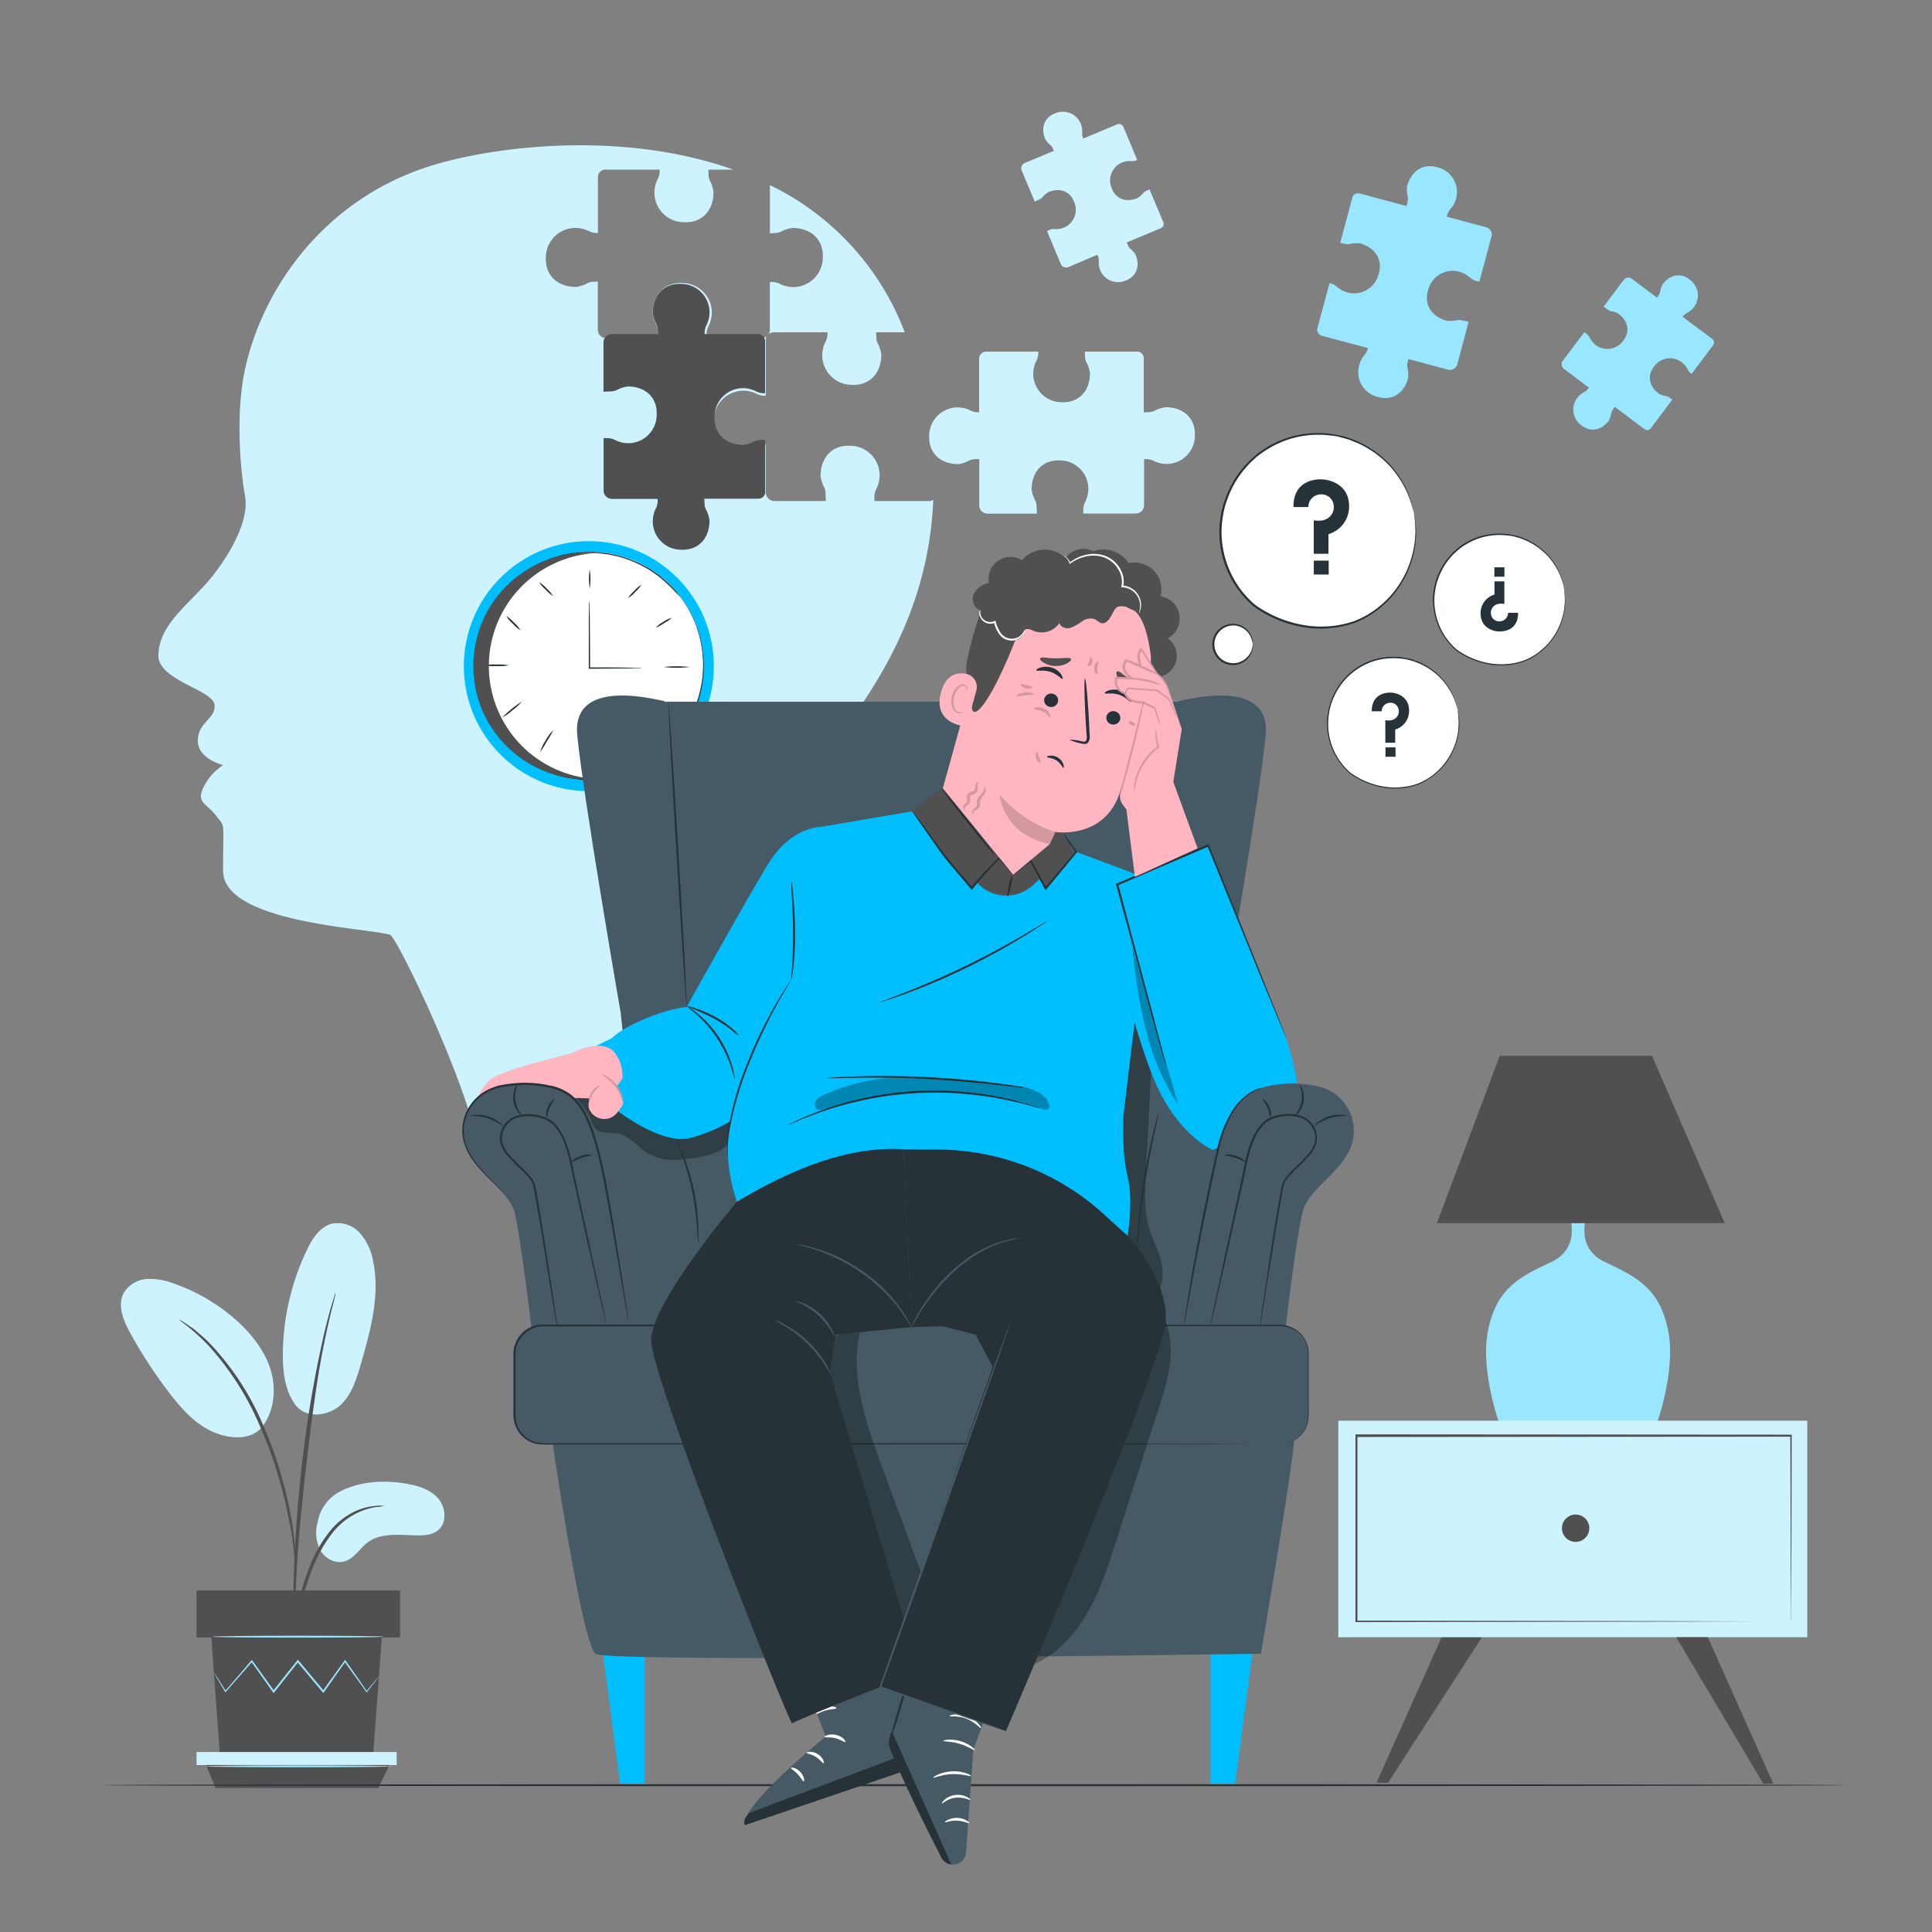 <svg xmlns="http://www.w3.org/2000/svg" viewBox="0 0 500 500"><rect x="0" y="0" width="500" height="500" fill="#808080" stroke="none"/><defs><style>.cls-1{fill:#ccf3ff;}.cls-2{fill:#99e7ff;}.cls-3{fill:#505050;}.cls-4{fill:#263238;}.cls-5{fill:#fff;}.cls-6{fill:#00bfff;}.cls-7{fill:#455a64;}.cls-8{opacity:0.3;}.cls-9{fill:#ffb6c1;}.cls-10{fill:#d498a1;}.cls-11{fill:#00bfff;}</style></defs><g id="Background_Complete" data-name="Background Complete"><path class="cls-1" d="M301.66,105.39a8.27,8.27,0,0,0-3,1,4,4,0,0,1-1.45.28l-1.21.07v-14A1.74,1.74,0,0,0,294.52,91H280.75l.06,1.15a4,4,0,0,0,.27,1.45,8.56,8.56,0,0,1,1,3c0,4.56-2.85,7.71-7.36,7.49a7.36,7.36,0,0,1-7.31-7,7.62,7.62,0,0,1,.86-3.84,4.43,4.43,0,0,0,.44-1.74V91H255.4a1.85,1.85,0,0,0-2,1.76v13.94H253a4.4,4.4,0,0,1-1.74-.42,7.66,7.66,0,0,0-3.85-.83,7.35,7.35,0,0,0-6.93,7.36c-.18,4.52,3,7.3,7.55,7.3a8.34,8.34,0,0,0,2.95-1,4,4,0,0,1,1.45-.28l1,0v11.94a2.17,2.17,0,0,0,2.19,2.16h12.73l-.09-1.83a4,4,0,0,0-.27-1.45,8.34,8.34,0,0,1-1-3c0-4.55,2.84-7.71,7.36-7.49a7.37,7.37,0,0,1,7.31,7,7.79,7.79,0,0,1-.87,3.85,4.18,4.18,0,0,0-.43,1.74v1.15h13.54a2.17,2.17,0,0,0,2.19-2.16V118.81h.63a4.36,4.36,0,0,1,1.74.42,7.82,7.82,0,0,0,3.85.84,7.37,7.37,0,0,0,6.93-7.37C309.39,108.17,306.21,105.39,301.66,105.39Z"/><path class="cls-1" d="M293.89,65.93a5.66,5.66,0,0,0-1.41-1.59,2.75,2.75,0,0,1-.56-.84l-.36-.74,8.85-3.7a1.2,1.2,0,0,0,.71-1.43L297.49,49l-.71.34a2.49,2.49,0,0,0-.85.55,5.81,5.81,0,0,1-1.6,1.4c-2.88,1.17-5.61.24-6.66-2.67a5,5,0,0,1,2.48-6.45,5.26,5.26,0,0,1,2.65-.47,2.92,2.92,0,0,0,1.21-.18l.3-.13L290.81,33a1.27,1.27,0,0,0-1.65-.83l-8.79,3.68-.11-.24a3.15,3.15,0,0,1-.19-1.22,5.25,5.25,0,0,0-.49-2.64,5,5,0,0,0-6.47-2.43c-2.9,1.07-3.81,3.81-2.61,6.68a5.53,5.53,0,0,0,1.41,1.6,2.53,2.53,0,0,1,.56.84l.29.59-7.54,3.15a1.48,1.48,0,0,0-.78,2l3.35,8,1.13-.54a2.49,2.49,0,0,0,.85-.55,5.81,5.81,0,0,1,1.6-1.4c2.89-1.17,5.61-.24,6.66,2.67a5,5,0,0,1-2.48,6.45,5.25,5.25,0,0,1-2.65.47,2.92,2.92,0,0,0-1.21.18l-.73.32,3.57,8.53a1.49,1.49,0,0,0,1.94.82L284,65.93l.17.4a2.94,2.94,0,0,1,.2,1.21,5.24,5.24,0,0,0,.48,2.64,5,5,0,0,0,6.48,2.43C294.17,71.54,295.09,68.8,293.89,65.93Z"/><path class="cls-2" d="M416.34,108.88a5.85,5.85,0,0,0,.66-2,2.56,2.56,0,0,1,.44-.91l.45-.69,7.68,5.76a1.19,1.19,0,0,0,1.59-.11l5.65-7.53-.66-.44a2.63,2.63,0,0,0-.9-.45,5.54,5.54,0,0,1-2-.67c-2.48-1.89-3.05-4.72-1.08-7.1A5,5,0,0,1,435,93.59a5.28,5.28,0,0,1,1.75,2,2.83,2.83,0,0,0,.77,1l.26.19,5.45-7.26a1.27,1.27,0,0,0-.12-1.84L435.46,82l.15-.21a2.88,2.88,0,0,1,.95-.78,5.26,5.26,0,0,0,2-1.76,5,5,0,0,0-1.18-6.82c-2.4-2-5.22-1.35-7.09,1.14a5.85,5.85,0,0,0-.66,2,2.74,2.74,0,0,1-.44.91l-.36.55-6.54-4.9a1.48,1.48,0,0,0-2.08.32L415,79.38l1,.7a2.59,2.59,0,0,0,.91.45,5.89,5.89,0,0,1,2,.68c2.47,1.89,3.05,4.71,1.07,7.09a5,5,0,0,1-6.82,1.13,5.26,5.26,0,0,1-1.74-2.05,3,3,0,0,0-.78-.95l-.63-.46-5.56,7.4a1.49,1.49,0,0,0,.28,2.08l6.49,4.87-.25.34a3,3,0,0,1-.95.78,5.29,5.29,0,0,0-2,1.77,5,5,0,0,0,1.18,6.81C411.65,112,414.47,111.37,416.34,108.88Z"/><path class="cls-2" d="M364.16,48.16a7.42,7.42,0,0,0,.19,2.78,3.62,3.62,0,0,1-.09,1.31L364,53.31l-12.11-3.24a1.54,1.54,0,0,0-1.86.91l-3.18,11.87,1,.21a3.4,3.4,0,0,0,1.31.11A7.42,7.42,0,0,1,352,63c3.91,1.08,6,4.23,4.75,8.07A6.57,6.57,0,0,1,349,75.76a6.85,6.85,0,0,1-3.11-1.63,3.87,3.87,0,0,0-1.4-.78l-.41-.1L341,84.7a1.66,1.66,0,0,0,1,2.17l12,3.21-.08.34a3.87,3.87,0,0,1-.76,1.41A6.81,6.81,0,0,0,351.65,95a6.58,6.58,0,0,0,4.75,7.68c3.85,1.2,7-.9,8-4.83a7.18,7.18,0,0,0-.19-2.77,3.46,3.46,0,0,1,.1-1.32l.17-.84,10.3,2.76a2,2,0,0,0,2.37-1.4l2.93-11-1.6-.34a3.4,3.4,0,0,0-1.31-.1,7.63,7.63,0,0,1-2.78.16c-3.91-1.08-6-4.23-4.75-8.07a6.57,6.57,0,0,1,7.71-4.69,7,7,0,0,1,3.11,1.63,3.87,3.87,0,0,0,1.4.78l1,.25L386,61.22a1.93,1.93,0,0,0-1.35-2.39l-10.22-2.74.13-.54a3.81,3.81,0,0,1,.77-1.41,6.79,6.79,0,0,0,1.6-3.12,6.57,6.57,0,0,0-4.75-7.68C368.34,42.14,365.21,44.24,364.16,48.16Z"/><path class="cls-1" d="M200.32,86h13.84v.5a4.48,4.48,0,0,1-.45,1.82,7.92,7.92,0,0,0-.91,4,7.68,7.68,0,0,0,7.62,7.28c4.71.23,7.63-3.05,7.67-7.8a8.75,8.75,0,0,0-1-3.08,4,4,0,0,1-.28-1.52l-.06-1.2h7.41a69.92,69.92,0,0,0-34.91-38.1V60.38l1.26-.07A4,4,0,0,0,202,60a8.74,8.74,0,0,1,3.07-1c4.75,0,8.06,2.9,7.87,7.61a7.68,7.68,0,0,1-7.23,7.68,8.08,8.08,0,0,1-4-.87,4.39,4.39,0,0,0-1.82-.44h-.65V85.31a2.11,2.11,0,0,1-.33,1.14A2.39,2.39,0,0,1,200.32,86Z"/><path class="cls-1" d="M210.08,201.43c4.18-10.15,29.83-32.46,31.45-72.07a2.31,2.31,0,0,1-1.14.31h-14.1l0-1.2a4.4,4.4,0,0,1,.45-1.82,8,8,0,0,0,.9-4,7.67,7.67,0,0,0-7.62-7.29c-4.7-.23-7.63,3.06-7.66,7.81a8.81,8.81,0,0,0,1,3.08,3.89,3.89,0,0,1,.28,1.51l.1,1.91H200.48a2.27,2.27,0,0,1-2.29-2.25V115l-1,.06a4.14,4.14,0,0,0-1.51.29,8.74,8.74,0,0,1-3.07,1.05c-4.75,0-8.06-2.9-7.87-7.6a7.68,7.68,0,0,1,7.23-7.68,8,8,0,0,1,4,.87,4.55,4.55,0,0,0,1.82.44h.4V87.86a1.75,1.75,0,0,1,.21-.82,2.31,2.31,0,0,1-1.45.52h-14.1l0-1.2a4.57,4.57,0,0,1,.46-1.82,8.06,8.06,0,0,0,.9-4,7.68,7.68,0,0,0-7.62-7.29c-4.71-.23-7.63,3.06-7.67,7.81a8.63,8.63,0,0,0,1,3.08,4.3,4.3,0,0,1,.28,1.51l.09,1.91H157a2.27,2.27,0,0,1-2.29-2.25V72.86l-1,.06a4.1,4.1,0,0,0-1.51.29,8.79,8.79,0,0,1-3.08,1.05c-4.75,0-8.06-2.89-7.86-7.6A7.67,7.67,0,0,1,148.52,59a8,8,0,0,1,4,.87,4.59,4.59,0,0,0,1.82.44h.4V45.75a1.92,1.92,0,0,1,2.13-1.84h13.85v.5a4.48,4.48,0,0,1-.45,1.82,7.91,7.91,0,0,0-.9,4A7.67,7.67,0,0,0,177,57.51c4.7.23,7.63-3,7.66-7.8a8.81,8.81,0,0,0-1-3.08,3.93,3.93,0,0,1-.28-1.51l-.06-1.21h6.48c-29.06-10.37-62.82-6-79-.77-27.55,8.93-43,32.13-47.4,52.49-2.61,12.15-1,27.26,0,32.61S61.12,141,55.51,148.42,41,161.13,41,169.73c0,6.26,13.85,8.81,14.48,12.51s-4.28,4.59-4.28,9.43S57.78,198,57.78,198a14.3,14.3,0,0,0-5.15,5.8c-1.92,4,.89,4.12,3.31,7.31s1.79.72,1.79,14.24,37.59,14.79,43.2,16.58c1.86.59,20.28,39.14,22.68,54.61l100.27,1.82C219.39,266.45,206.44,210.28,210.08,201.43Z"/><path class="cls-3" d="M183.62,134.71a8.32,8.32,0,0,0-1-3,4,4,0,0,1-.28-1.45l-.07-1.2h14a1.74,1.74,0,0,0,1.76-1.53V113.8l-1.15.06a4,4,0,0,0-1.45.27,8.34,8.34,0,0,1-3,1c-4.56,0-7.71-2.84-7.49-7.35a7.38,7.38,0,0,1,7-7.32,7.73,7.73,0,0,1,3.84.87,4.26,4.26,0,0,0,1.75.43h.47V88.45a1.85,1.85,0,0,0-1.76-2H182.36V86a4.36,4.36,0,0,1,.42-1.74,7.8,7.8,0,0,0,.84-3.85,7.37,7.37,0,0,0-7.37-6.93c-4.52-.19-7.3,3-7.3,7.54a8.39,8.39,0,0,0,1,3,4,4,0,0,1,.28,1.44l.06,1H158.34a2.18,2.18,0,0,0-2.16,2.19v12.73l1.83-.09a4,4,0,0,0,1.45-.27,8.56,8.56,0,0,1,3-1c4.56,0,7.71,2.85,7.49,7.36a7.36,7.36,0,0,1-7,7.31,7.62,7.62,0,0,1-3.84-.86,4.43,4.43,0,0,0-1.75-.44l-1.15,0v13.54a2.18,2.18,0,0,0,2.16,2.19H170.2v.63a4.4,4.4,0,0,1-.42,1.74,7.69,7.69,0,0,0-.83,3.85,7.35,7.35,0,0,0,7.36,6.93C180.84,142.44,183.62,139.26,183.62,134.71Z"/><polygon class="cls-3" points="356.23 461.38 373.38 423.06 383.95 423.06 359.22 461.38 356.23 461.38"/><path class="cls-2" d="M385.09,344.43c2.17-11,8.16-14,16.32-17.79s4.62-12.5,4.62-12.5h4.76s-3.54,8.7,4.62,12.5,14.14,6.8,16.32,17.79-3.54,25.7-3.54,25.7H388.62S382.91,355.41,385.09,344.43Z"/><path class="cls-3" d="M371.86,316.56h74.51l-18.84-43.32h-39.4Z"/><polygon class="cls-1" points="467.71 423.71 357.2 423.71 346.36 423.71 346.36 367.68 467.71 367.68 467.71 423.71"/><path class="cls-3" d="M463.49,419.67s0-.3,0-.86,0-1.42,0-2.51c0-2.2,0-5.43-.05-9.58,0-8.3-.06-20.29-.11-35.1l.2.19-112.5.08h0l.27-.27c0,16.85,0,33.11,0,48.05l-.25-.25,80.67.12,23.38.07,6.26,0,1.63,0h.56s-.18,0-.53,0l-1.59,0-6.21,0-23.33.07-80.84.12h-.26v-.26c0-14.94,0-31.2,0-48.05v-.28H351l112.5.08h.19v.2c0,14.86-.08,26.89-.1,35.22,0,4.13,0,7.34-.05,9.54,0,1.07,0,1.9,0,2.47S463.49,419.67,463.49,419.67Z"/><path class="cls-3" d="M411.31,395.5a3.54,3.54,0,1,1-3.54-3.54A3.54,3.54,0,0,1,411.31,395.5Z"/><polygon class="cls-3" points="433.8 423.71 456.34 461.63 458.93 461.63 441.98 423.71 433.8 423.71"/><path class="cls-1" d="M88,386c5.15-2.66,11.21-3,16.93-2.06,3.07.51,6.27,1.43,8.36,3.73s2.49,6.37.09,8.35c-1.43,1.18-3.42,1.36-5.27,1.34-4.48-.05-9.45-.84-13,1.85-2,1.54-3.4,4.09-5.84,4.85s-5.08-.67-6.34-2.82a9.85,9.85,0,0,1-.72-7.28A11.08,11.08,0,0,1,88,386Z"/><path class="cls-1" d="M76.17,363.21c3.15,4.5,9.27,3,12.11.27s4-6.73,5.13-10.52c2.49-8.67,5-17.77,3.15-26.59a14.7,14.7,0,0,0-3.4-7.23,7.7,7.7,0,0,0-7.31-2.44c-3.08.82-5,3.84-6.39,6.72a63.42,63.42,0,0,0-6.26,27.2c0,4.38.5,9,3,12.59"/><path class="cls-1" d="M67.52,369.66c3.42-4.05,4.07-10,2.55-15.05s-5-9.41-8.92-12.94a48.07,48.07,0,0,0-16-9.43A17.11,17.11,0,0,0,38,331a7.55,7.55,0,0,0-6,3.65c-1.68,3.21-.07,7.09,1.67,10.27a121.39,121.39,0,0,0,10.49,16c3.15,4.06,6.75,8,11.54,9.89s9.77,1.61,12.31-1.71"/><path class="cls-3" d="M76,431.05a9.75,9.75,0,0,0,.28-2q.23-2.24.55-5.58A81.26,81.26,0,0,1,78,415.25a63.77,63.77,0,0,1,3-9.65,36,36,0,0,1,4.93-8.74,18.41,18.41,0,0,1,6.24-5.18A17.5,17.5,0,0,1,97.43,390a9.52,9.52,0,0,0,2-.29,9.19,9.19,0,0,0-2.07,0,15.83,15.83,0,0,0-5.47,1.42,18.4,18.4,0,0,0-6.58,5.23,35,35,0,0,0-5.11,8.91,59,59,0,0,0-3,9.81,70.09,70.09,0,0,0-1.09,8.29c-.18,2.37-.24,4.28-.28,5.61A8.91,8.91,0,0,0,76,431.05Z"/><path class="cls-3" d="M76.34,426.76a3.92,3.92,0,0,0,.06-.95c0-.71,0-1.61,0-2.71,0-2.35,0-5.76.12-10,.21-8.41.93-17.46,2.33-30.23,1.33-12,3.1-26,5-35,.4-2.06.81-3.92,1.19-5.55s.67-3,1-4.17.47-1.95.64-2.64a4.07,4.07,0,0,0,.16-.94,4.21,4.21,0,0,0-.33.89c-.2.69-.46,1.55-.78,2.6s-.71,2.53-1.12,4.15-.87,3.47-1.31,5.54A305.61,305.61,0,0,0,78,380.26c-1.4,12.79-2,24.44-2.09,32.87,0,4.21,0,7.63.15,10,.07,1.1.12,2,.17,2.71A3.68,3.68,0,0,0,76.34,426.76Z"/><path class="cls-3" d="M76.4,404.3a17.47,17.47,0,0,0,0-2.83c-.11-1.82-.36-4.45-.87-7.67A98.3,98.3,0,0,0,73,382.62a90.7,90.7,0,0,0-4.67-13.23A70.46,70.46,0,0,0,54.61,348a35.71,35.71,0,0,0-3.23-3c-.5-.42-.94-.83-1.38-1.17L48.74,343a19.53,19.53,0,0,0-2.38-1.53c-.14.19,3.38,2.26,7.82,7a74.33,74.33,0,0,1,13.39,21.3,105.13,105.13,0,0,1,4.7,13.11c1.22,4.11,2,7.89,2.65,11.07s.93,5.8,1.13,7.6A17.48,17.48,0,0,0,76.4,404.3Z"/><polygon class="cls-3" points="54.69 423.77 56.94 454.6 96.55 454.6 98.8 423.77 54.69 423.77"/><rect class="cls-3" x="50.87" y="411.62" width="52.66" height="12.15"/><polygon class="cls-1" points="50.87 453.42 50.87 456.79 53.34 456.79 102.65 456.79 102.65 453.42 50.87 453.42"/><polygon class="cls-3" points="55.77 462.72 53.34 456.79 100.77 456.79 97.94 462.72 55.77 462.72"/><path class="cls-2" d="M98.06,433.85s0,.1-.18.28l-.59.79L95,437.87l-.1.13-.1-.14L89.11,430h.32l-5.58,7.91-.17.24-.2-.23-6.61-7.87h.38l-.37.46L71,437.94l-.19.25-.18-.26L65,430h.33l-6.88,7.84-.12.14-.1-.16c-.9-1.52-1.62-2.74-2.15-3.62l-.55-1a2,2,0,0,1-.17-.34s.09.09.23.3l.61.93,2.26,3.55-.21,0C60,435.64,62.31,433,65,429.77l.17-.2.16.22L71,437.65h-.38l5.91-7.43.36-.46.19-.23.19.23,6.6,7.89h-.37c2-2.84,3.94-5.48,5.64-7.86l.16-.23.17.23L95,437.72h-.2c1-1.21,1.82-2.17,2.4-2.88l.64-.74Q98,433.84,98.06,433.85Z"/><path class="cls-2" d="M99.35,423.57c0,.14-9.92.25-22.16.25S55,423.71,55,423.57s9.92-.25,22.17-.25S99.35,423.43,99.35,423.57Z"/><path class="cls-2" d="M101.35,457.12c0,.14-10.79.25-24.09.25s-24.09-.11-24.09-.25,10.79-.24,24.09-.24S101.35,457,101.35,457.12Z"/></g><g id="Floor"><path class="cls-4" d="M478.62,462c0,.15-101.35.27-226.34.27S25.93,462.15,25.93,462s101.32-.26,226.35-.26S478.62,461.86,478.62,462Z"/></g><g id="Speech_Bubbles" data-name="Speech Bubbles"><path class="cls-5" d="M365.93,132.7a25.29,25.29,0,1,0-41.19,24.12l.38.29,0,0a29.34,29.34,0,0,0,20.23,5.08,22.23,22.23,0,0,0,6.68-1.87A25.33,25.33,0,0,0,365.93,132.7Z"/><path class="cls-4" d="M365.93,132.7a2.09,2.09,0,0,1,.09.4l.21,1.18a24.86,24.86,0,0,1,.24,4.62,26.19,26.19,0,0,1-1.42,7.17,25.61,25.61,0,0,1-4.87,8.36,26.6,26.6,0,0,1-4.18,3.82,24.8,24.8,0,0,1-5.38,2.94,26.79,26.79,0,0,1-13.39,1.1,30.86,30.86,0,0,1-10.4-3.79c-.55-.32-1.09-.67-1.63-1a11.39,11.39,0,0,1-1.51-1.25A25.15,25.15,0,0,1,316,142.34a24.22,24.22,0,0,1-.17-8.14,26.91,26.91,0,0,1,.84-3.91l.66-1.87c.2-.62.53-1.19.79-1.79a24.86,24.86,0,0,1,4.27-6.34l.62-.69.68-.64c.47-.41.9-.85,1.38-1.23a25.37,25.37,0,0,1,15.9-5.66,21.44,21.44,0,0,1,3.12.18c1,.1,2,.36,3,.52s1.88.54,2.77.86,1.74.68,2.53,1.11a25.73,25.73,0,0,1,7.69,5.88,27.91,27.91,0,0,1,2.37,3.2,21.81,21.81,0,0,1,1.6,2.94,8.44,8.44,0,0,1,.56,1.31l.42,1.18a11.63,11.63,0,0,1,.54,1.87l.27,1.18a2.38,2.38,0,0,1,.08.4,2.71,2.71,0,0,1-.13-.39c-.08-.29-.19-.67-.32-1.16a14.07,14.07,0,0,0-.59-1.85l-.45-1.16a8,8,0,0,0-.57-1.29,21.26,21.26,0,0,0-1.63-2.89,26.67,26.67,0,0,0-2.37-3.14,25.88,25.88,0,0,0-7.64-5.74c-.78-.42-1.65-.7-2.5-1.07s-1.8-.55-2.73-.83-1.92-.41-2.92-.5a22.31,22.31,0,0,0-3.07-.16,24.56,24.56,0,0,0-12.67,3.56,25.86,25.86,0,0,0-2.91,2c-.47.37-.89.81-1.34,1.21l-.67.63-.61.68a24.29,24.29,0,0,0-4.17,6.22,17.34,17.34,0,0,0-.77,1.76c-.22.6-.43,1.21-.65,1.82a27.46,27.46,0,0,0-.82,3.83,23.48,23.48,0,0,0,.18,8,24.64,24.64,0,0,0,7.47,13.61A10.78,10.78,0,0,0,325.5,157c.53.35,1.05.7,1.6,1a30.32,30.32,0,0,0,10.21,3.75,26.42,26.42,0,0,0,13.15-1,24.43,24.43,0,0,0,5.3-2.86,26.65,26.65,0,0,0,4.13-3.73,25.4,25.4,0,0,0,4.87-8.21,26,26,0,0,0,1.5-7.08,26.69,26.69,0,0,0-.14-4.6c-.06-.5-.12-.89-.16-1.18A2.11,2.11,0,0,1,365.93,132.7Z"/><path class="cls-4" d="M334.75,131.22h3.85a3.26,3.26,0,0,1,3.35-3.28,3.12,3.12,0,0,1,3,2,3.48,3.48,0,0,1-.28,3.12c-.65,1.07-2.08,2.05-4.67,1.59v8.67h3.8v-5.08a7.41,7.41,0,0,0,5.34-7.25c0-5.62-5.05-6.93-7.21-6.93C340.3,124,334.68,124.44,334.75,131.22Z"/><rect class="cls-4" x="340.01" y="145.09" width="3.86" height="3.6"/><path class="cls-5" d="M324.21,166.75a5.12,5.12,0,1,1-5.12-5.12A5.12,5.12,0,0,1,324.21,166.75Z"/><path class="cls-4" d="M324.21,166.75s0-.46-.26-1.22a5.13,5.13,0,0,0-1.88-2.7,4.88,4.88,0,1,0,0,7.84A5.13,5.13,0,0,0,324,168c.21-.76.21-1.22.26-1.22s0,.11,0,.33a3.75,3.75,0,0,1-.1.95A5.07,5.07,0,0,1,322.3,171a5.26,5.26,0,0,1-5,.82,5.35,5.35,0,0,1,0-10.08,5.29,5.29,0,0,1,5,.82,5.06,5.06,0,0,1,1.85,2.95,3.64,3.64,0,0,1,.1.94C324.24,166.64,324.23,166.75,324.21,166.75Z"/><path class="cls-5" d="M377.31,183.86a17,17,0,1,0-27.75,16.25l.26.2h0a19.76,19.76,0,0,0,13.65,3.42,15.06,15.06,0,0,0,4.48-1.25A17.08,17.08,0,0,0,377.31,183.86Z"/><path class="cls-4" d="M377.31,183.86a1,1,0,0,1,.06.27l.14.8a16.15,16.15,0,0,1,.17,3.11,17.62,17.62,0,0,1-1,4.83,17.27,17.27,0,0,1-3.28,5.63,17.5,17.5,0,0,1-2.82,2.57,16.58,16.58,0,0,1-3.62,2,18.07,18.07,0,0,1-9,.74,20.47,20.47,0,0,1-4.73-1.4,19.43,19.43,0,0,1-2.27-1.16c-.38-.21-.74-.44-1.1-.68a7.69,7.69,0,0,1-1-.84,16.93,16.93,0,0,1-5.14-9.36,16.1,16.1,0,0,1-.12-5.49,16.64,16.64,0,0,1,.57-2.63c.14-.42.29-.84.44-1.26s.36-.8.53-1.21a16.78,16.78,0,0,1,2.87-4.26l.42-.47.77-.72q.49-.44,1-.84a12.38,12.38,0,0,1,1.61-1.1,16.71,16.71,0,0,1,8.7-2.41,16.29,16.29,0,0,1,2.11.11c.68.07,1.34.25,2,.36s1.26.36,1.86.58,1.18.45,1.71.75a17.28,17.28,0,0,1,5.18,4,18.47,18.47,0,0,1,1.59,2.15,14.73,14.73,0,0,1,1.08,2,6.1,6.1,0,0,1,.38.89l.28.79a8.63,8.63,0,0,1,.37,1.26c.07.34.13.6.18.79a1.14,1.14,0,0,1,.05.27,2.32,2.32,0,0,1-.09-.26l-.21-.78a9.17,9.17,0,0,0-.4-1.25l-.3-.78a6.4,6.4,0,0,0-.38-.87,15.83,15.83,0,0,0-1.1-1.94,18.72,18.72,0,0,0-1.6-2.12,17.26,17.26,0,0,0-5.14-3.86c-.53-.29-1.12-.48-1.69-.73s-1.21-.37-1.84-.56-1.29-.27-2-.34a15.61,15.61,0,0,0-2.07-.1,16.49,16.49,0,0,0-8.53,2.4,13.59,13.59,0,0,0-1.57,1.07c-.34.26-.67.54-1,.83l-.77.71-.41.46a16.71,16.71,0,0,0-2.81,4.19c-.17.39-.38.77-.52,1.18l-.43,1.23a18.79,18.79,0,0,0-.55,2.58,15.89,15.89,0,0,0,.11,5.37,16.61,16.61,0,0,0,5,9.17,6.72,6.72,0,0,0,1,.8c.35.24.71.47,1.07.68a20.52,20.52,0,0,0,2.24,1.14,19.89,19.89,0,0,0,4.64,1.39,17.9,17.9,0,0,0,8.86-.7,16.46,16.46,0,0,0,3.57-1.92,17.85,17.85,0,0,0,2.78-2.52,17.29,17.29,0,0,0,3.29-5.53,16.58,16.58,0,0,0,.91-7.86c0-.34-.08-.6-.11-.8A1.18,1.18,0,0,1,377.31,183.86Z"/><path class="cls-4" d="M355,184.08h2.59a2.2,2.2,0,0,1,2.26-2.21,2.1,2.1,0,0,1,2,1.34,2.31,2.31,0,0,1-.18,2.09c-.44.73-1.41,1.39-3.15,1.08v5.84h2.56V188.8a5,5,0,0,0,3.59-4.89c0-3.79-3.4-4.67-4.85-4.67C358.76,179.24,355,179.51,355,184.08Z"/><rect class="cls-4" x="358.56" y="193.42" width="2.6" height="2.43"/><path class="cls-5" d="M404.74,152A17,17,0,1,0,377,168.24l.25.2h0a19.76,19.76,0,0,0,13.65,3.42,15.15,15.15,0,0,0,4.48-1.25A17.09,17.09,0,0,0,404.74,152Z"/><path class="cls-4" d="M404.74,152l.06.27c0,.2.08.46.14.8a17.1,17.1,0,0,1-4.08,13.57,17.42,17.42,0,0,1-2.81,2.57,16.89,16.89,0,0,1-3.63,2,18.18,18.18,0,0,1-9,.74,20.53,20.53,0,0,1-4.72-1.4,18.8,18.8,0,0,1-2.28-1.16c-.37-.21-.74-.45-1.1-.68a8.28,8.28,0,0,1-1-.84,17,17,0,0,1-5.15-9.36A16.35,16.35,0,0,1,371,153a19.22,19.22,0,0,1,.57-2.63c.15-.42.3-.84.44-1.26s.36-.8.54-1.21a16.78,16.78,0,0,1,2.87-4.26l.42-.47.77-.72c.32-.29.66-.57,1-.84a13.1,13.1,0,0,1,1.61-1.1A16.74,16.74,0,0,1,388,138.1a14.63,14.63,0,0,1,2.1.11c.69.07,1.35.25,2,.36s1.27.36,1.86.58,1.18.45,1.72.75a17.36,17.36,0,0,1,5.17,4,17.8,17.8,0,0,1,1.6,2.15,15.27,15.27,0,0,1,1.08,2,5.1,5.1,0,0,1,.37.89l.29.79a8.44,8.44,0,0,1,.36,1.26c.08.34.14.6.19.79s.05.27.05.27a1.1,1.1,0,0,1-.09-.26c-.06-.19-.13-.45-.22-.78a10.55,10.55,0,0,0-.39-1.25q-.15-.36-.3-.78a6.51,6.51,0,0,0-.39-.87,13.57,13.57,0,0,0-1.1-1.94,17.6,17.6,0,0,0-1.6-2.12,17.26,17.26,0,0,0-5.14-3.86c-.53-.29-1.11-.48-1.69-.73s-1.21-.37-1.83-.56-1.3-.27-2-.34a15.77,15.77,0,0,0-2.07-.1,16.47,16.47,0,0,0-8.53,2.4,11.75,11.75,0,0,0-1.57,1.07c-.34.26-.67.54-1,.83l-.76.71-.41.46a16.19,16.19,0,0,0-2.81,4.19,12.42,12.42,0,0,0-.52,1.18c-.15.41-.29.82-.43,1.23a17.44,17.44,0,0,0-.56,2.58,15.9,15.9,0,0,0,.12,5.37,16.66,16.66,0,0,0,5,9.17,7.3,7.3,0,0,0,1,.8c.36.24.71.47,1.08.68a20.38,20.38,0,0,0,2.23,1.14,20,20,0,0,0,4.65,1.39,17.91,17.91,0,0,0,8.86-.7,16.39,16.39,0,0,0,3.56-1.92,17.93,17.93,0,0,0,2.79-2.52,17.07,17.07,0,0,0,3.28-5.53,17.39,17.39,0,0,0,1-4.77,18.48,18.48,0,0,0-.09-3.09c-.05-.34-.08-.6-.11-.8A1.18,1.18,0,0,1,404.74,152Z"/><path class="cls-4" d="M392.88,158.59h-2.59A2.19,2.19,0,0,1,388,160.8a2.08,2.08,0,0,1-2-1.33,2.3,2.3,0,0,1,.19-2.1c.44-.73,1.4-1.38,3.14-1.08v-5.84h-2.56v3.42a5,5,0,0,0-3.59,4.89c0,3.79,3.4,4.67,4.85,4.67C389.14,163.43,392.93,163.16,392.88,158.59Z"/><rect class="cls-4" x="386.74" y="146.82" width="2.6" height="2.43" transform="translate(776.08 296.07) rotate(180)"/></g><g id="Clock"><circle class="cls-6" cx="152.39" cy="172.4" r="32.35"/><circle class="cls-5" cx="152.73" cy="172.08" r="29.27"/><path class="cls-4" d="M123.16,170.32s0,.16,0,.48,0,.79,0,1.4c0,.31,0,.65,0,1s.07.79.11,1.24.08.93.13,1.45a14.9,14.9,0,0,0,.28,1.62,27.82,27.82,0,0,0,2.74,8,29.17,29.17,0,0,0,6.9,8.79l1.2,1c.42.32.87.62,1.32.93a16.36,16.36,0,0,0,1.37.92l1.47.83.75.42.79.35,1.61.7c.55.23,1.12.38,1.69.58a16.83,16.83,0,0,0,1.75.52,27.32,27.32,0,0,0,3.67.67c.63.06,1.26.16,1.9.2l1.94,0c.33,0,.65,0,1,0l1-.08c.65-.07,1.32-.1,2-.19a31.21,31.21,0,0,0,4-.89l1-.29.5-.15.48-.2,2-.78c.64-.3,1.26-.65,1.89-1,.31-.17.64-.32.94-.51l.9-.59a33.48,33.48,0,0,0,3.51-2.6l1.59-1.54.4-.39.36-.42.73-.85.73-.85.65-.93.66-.93.32-.46c.1-.16.19-.33.29-.5l1.12-2c.31-.71.63-1.41.94-2.12a29.06,29.06,0,0,0,1.21-18.44c-.22-.74-.43-1.48-.65-2.22s-.57-1.42-.86-2.12l-.21-.53-.27-.5-.52-1-.52-1-.62-.95-.61-.94-.3-.46-.35-.44L174.57,153a33.19,33.19,0,0,0-3.13-3l-.82-.7c-.27-.23-.58-.42-.87-.63-.58-.4-1.15-.83-1.74-1.21l-1.83-1-.46-.26c-.15-.08-.31-.14-.47-.21l-.95-.42a28.75,28.75,0,0,0-3.82-1.4c-.65-.18-1.3-.3-1.95-.45l-1-.21c-.32-.07-.65-.09-1-.13l-1.92-.23c-.64-.05-1.28,0-1.92-.05a25.47,25.47,0,0,0-3.72.19,15.32,15.32,0,0,0-1.8.28c-.59.12-1.18.2-1.75.35l-1.69.49-.83.24-.79.32-1.57.63c-.52.2-1,.49-1.48.73s-1,.49-1.43.75l-1.33.86a29.24,29.24,0,0,0-8,7.82,28,28,0,0,0-3.76,7.59,14.13,14.13,0,0,0-.49,1.58c-.11.5-.22,1-.32,1.41s-.2.84-.27,1.22-.08.71-.12,1c-.08.6-.14,1.07-.18,1.39s-.07.47-.07.47a4.12,4.12,0,0,1,0-.47c0-.33.08-.79.14-1.4,0-.31.07-.65.11-1s.16-.78.25-1.22.2-.92.31-1.42a14.14,14.14,0,0,1,.48-1.59,27.9,27.9,0,0,1,3.73-7.65,29.43,29.43,0,0,1,8-7.91l1.34-.87c.46-.27,1-.51,1.44-.76a14.82,14.82,0,0,1,1.49-.75l1.58-.64.8-.32.84-.24,1.69-.51c.58-.15,1.18-.23,1.77-.35a13.8,13.8,0,0,1,1.82-.29,27.44,27.44,0,0,1,3.76-.2c.63,0,1.28,0,1.93.05l1.94.22c.33.05.66.07,1,.13l1,.21c.65.15,1.32.28,2,.45a31.42,31.42,0,0,1,3.86,1.41l1,.42.48.22.46.26,1.85,1c.6.38,1.17.81,1.77,1.22.29.21.6.4.87.64l.83.7a33.94,33.94,0,0,1,3.17,3.07c.46.58.93,1.16,1.39,1.75l.35.44.31.47.62.95.62,1,.53,1,.54,1,.26.51.22.54.87,2.15.66,2.24A29.33,29.33,0,0,1,180,183.42l-.95,2.13-1.14,2c-.09.17-.18.34-.28.5l-.33.47-.66.94-.66.93-.74.87-.74.86-.37.42-.4.39-1.62,1.56a31.7,31.7,0,0,1-3.54,2.62l-.91.6c-.3.19-.64.34-1,.51-.64.33-1.27.68-1.91,1l-2,.79-.49.2-.51.15-1,.29a32,32,0,0,1-4,.89c-.67.09-1.35.13-2,.19l-1,.08c-.33,0-.66,0-1,0l-2,0c-.65,0-1.28-.14-1.92-.2a27.79,27.79,0,0,1-3.7-.69,14.9,14.9,0,0,1-1.76-.53c-.57-.2-1.15-.36-1.71-.58l-1.61-.72-.8-.35-.76-.43-1.48-.84a15.86,15.86,0,0,1-1.38-.93c-.45-.32-.9-.62-1.33-.94l-1.21-1a29.5,29.5,0,0,1-6.91-8.89,28,28,0,0,1-2.7-8.07,15.38,15.38,0,0,1-.26-1.64c0-.52-.08-1-.12-1.45s-.08-.87-.09-1.25,0-.72,0-1c0-.61,0-1.08,0-1.4S123.16,170.32,123.16,170.32Z"/><path class="cls-4" d="M166.06,172.88a6.2,6.2,0,0,1-1,.07l-2.86.06c-2.43,0-5.81.05-9.63.06h-.19V171c0-4.27,0-8.13,0-10.92,0-1.35.05-2.46.06-3.31a7.55,7.55,0,0,1,.08-1.22,8.61,8.61,0,0,1,.07,1.22c0,.85,0,2,.06,3.31,0,2.79.06,6.65.06,10.92v1.91l-.19-.19c3.82,0,7.2,0,9.63.06l2.86.06A6.2,6.2,0,0,1,166.06,172.88Z"/><path class="cls-4" d="M152.62,147.36a16.22,16.22,0,0,1,0,4.95,16.22,16.22,0,0,1,0-4.95Z"/><path class="cls-4" d="M166,151.34a8.31,8.31,0,0,1-1.59,1.85,7.85,7.85,0,0,1-1.86,1.59,7.7,7.7,0,0,1,1.59-1.85A7.43,7.43,0,0,1,166,151.34Z"/><path class="cls-4" d="M173.88,159.91a11,11,0,0,1-2,1.35,9.55,9.55,0,0,1-2.14,1.18,6.58,6.58,0,0,1,1.94-1.5A6.34,6.34,0,0,1,173.88,159.91Z"/><path class="cls-4" d="M178.48,172.62a28.58,28.58,0,0,1-6.75,0,30.07,30.07,0,0,1,6.75,0Z"/><path class="cls-4" d="M131.7,172.17a12.82,12.82,0,0,1-3.18.2,12.93,12.93,0,0,1-3.19-.2,13.89,13.89,0,0,1,3.19-.19A13.77,13.77,0,0,1,131.7,172.17Z"/><path class="cls-4" d="M135,181.64a14.06,14.06,0,0,1-2.4,2.19,13.84,13.84,0,0,1-2.65,1.88,28.51,28.51,0,0,1,5-4.07Z"/><path class="cls-4" d="M143.17,189a21.58,21.58,0,0,1-1.64,2.84,24.5,24.5,0,0,1-1.73,2.78,10.3,10.3,0,0,1,1.41-3A10.68,10.68,0,0,1,143.17,189Z"/><path class="cls-4" d="M152.62,198.41a30.07,30.07,0,0,1,0-6.75,30.07,30.07,0,0,1,0,6.75Z"/><path class="cls-4" d="M167.16,193.92a14.71,14.71,0,0,1-5-4.4,30.24,30.24,0,0,1,2.52,2.2A31.36,31.36,0,0,1,167.16,193.92Z"/><path class="cls-4" d="M174,186.57a24.08,24.08,0,0,1-4.2-4.2,22.37,22.37,0,0,1,4.2,4.2Z"/><path class="cls-4" d="M134.7,163.1a8.87,8.87,0,0,1-2-1.7,9,9,0,0,1-1.7-2,9.29,9.29,0,0,1,2,1.7A8.87,8.87,0,0,1,134.7,163.1Z"/><path class="cls-4" d="M143.12,154.23a8.55,8.55,0,0,1-1.93-1.66,8.22,8.22,0,0,1-1.67-1.93,9.06,9.06,0,0,1,1.94,1.66A8.55,8.55,0,0,1,143.12,154.23Z"/><path class="cls-3" d="M126.52,172.37a29.26,29.26,0,0,1,27.53-29.22q-.87-.06-1.74-.06a29.28,29.28,0,1,0,0,58.55q.87,0,1.74-.06A29.26,29.26,0,0,1,126.52,172.37Z"/></g><g id="Character"><rect class="cls-7" x="170.85" y="181.61" width="135.22" height="162.16"/><path class="cls-7" d="M171.94,181.42c-1.06,0-24-6.65-22.55,8.8s11.24,71.85,11.24,71.85l8.61,81.42,23.13-8.16s-17.26-70.81-18.67-83.49S171.94,181.42,171.94,181.42Z"/><path class="cls-7" d="M305,181.42c1.05,0,23.95-6.65,22.55,8.8s-11.25,71.85-11.25,71.85l8.18,23.17-16.79,58.25-23.13-8.16s17.27-70.81,18.68-83.49S305,181.42,305,181.42Z"/><path class="cls-4" d="M177.71,260.55c-.14,0-1.31-17.57-2.61-39.27S172.86,182,173,182s1.32,17.57,2.62,39.27S177.86,260.54,177.71,260.55Z"/><path class="cls-4" d="M299.8,260.65c-.15,0,.64-17.64,1.76-39.39s2.13-39.36,2.28-39.36-.65,17.64-1.76,39.39S299.94,260.65,299.8,260.65Z"/><g class="cls-8"><path d="M300.24,325.5c-.78-2.58-2-5-2.8-7.58-1.39-4.67-1.14-9.66-.89-14.53q.68-12.7,1.33-25.4c.3-5.66.48-11.76-2.64-16.49a2.42,2.42,0,0,0-1.76-1.31c-.94,0-1.59.91-2,1.75-4.44,8.44-6.65,17.91-7.6,27.4s-.69,19.06-.42,28.6l1.14-1.55,15.55,17C301.29,331,301,328.07,300.24,325.5Z"/></g><path class="cls-4" d="M299.87,288.06a8.26,8.26,0,0,1-.27,1.45c-.22,1-.51,2.35-.86,3.93-.72,3.32-1.63,7.93-2.42,13.05s-1.29,9.79-1.59,13.17c-.15,1.62-.26,3-.35,4a7.83,7.83,0,0,1-.19,1.47,9,9,0,0,1,0-1.48c0-1,.08-2.33.19-4,.21-3.4.66-8.08,1.45-13.22s1.76-9.74,2.57-13.05c.4-1.65.76-3,1-3.9A7.51,7.51,0,0,1,299.87,288.06Z"/><path class="cls-7" d="M125.66,282.33q16.41-1.57,32.87-2.72a21.44,21.44,0,0,1,22.78,18.6,452.59,452.59,0,0,1,3.6,45.64l-37.09-.08-5.32-49.09-17.62-11.6"/><g class="cls-8"><path d="M152.82,289.61c.58,1.49,1.18,3,2.74,3.34s3.22.12,4.77.52c2.89.73,4.77,3.47,7.31,5,3.74,2.3,8.51,1.83,12.85,1.09,2.47-.43,5-1,7-2.62a10,10,0,0,0,3.09-7.16,29.61,29.61,0,0,0-1.09-7.92l-8.94-.23-34.79-3-4.47,2S149.77,281.72,152.82,289.61Z"/></g><path class="cls-4" d="M180.64,321.68c-.09,0-.1-1.51-.26-4a71.15,71.15,0,0,0-1.28-9.45,73.16,73.16,0,0,0-2.59-9.19c-.81-2.3-1.41-3.7-1.33-3.73a4.62,4.62,0,0,1,.52.93c.3.62.7,1.53,1.16,2.67a57.42,57.42,0,0,1,2.75,9.21,56.68,56.68,0,0,1,1.14,9.55c0,1.23,0,2.22,0,2.91A4.48,4.48,0,0,1,180.64,321.68Z"/><path class="cls-7" d="M204.14,424.41l9.54,25s-22.25,18.1-20.94,22.9L242,455.6,228.69,416Z"/><path class="cls-4" d="M242,455.6l-1.49-3.94-46.62,17.53s-1.87,1.7-1.1,3.16Z"/><path class="cls-5" d="M213.41,449.53c.09.24,1.33-.06,2.78.31s2.41,1.16,2.6,1-.64-1.44-2.4-1.85S213.28,449.33,213.41,449.53Z"/><path class="cls-5" d="M208.77,453.63c0,.25,1.21.31,2.37,1.05s1.76,1.73,2,1.64-.08-1.5-1.54-2.39S208.7,453.4,208.77,453.63Z"/><path class="cls-5" d="M208,461c.24,0,.16-1.34-.9-2.45s-2.37-1.24-2.4-1,.9.7,1.76,1.62S207.78,461.08,208,461Z"/><path class="cls-5" d="M211.25,443.52c.18.19,1.17-.52,2.56-.89s2.59-.3,2.65-.55-1.26-.76-2.89-.3S211.07,443.37,211.25,443.52Z"/><path class="cls-7" d="M263.09,422.43,251.9,452.85,250,479.46a3.32,3.32,0,0,1-3.78,3.05h0a3.29,3.29,0,0,1-2.48-1.75c-3.15-6.09-14.6-28.55-13.66-30.73,1.09-2.53,9.67-32.87,9.67-32.87Z"/><path class="cls-4" d="M246.21,482.51,230.78,448l-.45,1.3a5,5,0,0,0,.08,3.45c1.16,3,4.55,11,13.22,28a3.34,3.34,0,0,0,2.58,1.78Z"/><path class="cls-5" d="M243.79,466.71c.14.15,1.38-1.22,3.5-1.46s3.66.71,3.76.53-.25-.44-.93-.78a5.28,5.28,0,0,0-5.63.72C243.92,466.23,243.72,466.66,243.79,466.71Z"/><path class="cls-5" d="M244.56,471.57c.11.18,1.43-.48,3.17-.39s3,.81,3.13.64-1.11-1.28-3.1-1.35S244.43,471.43,244.56,471.57Z"/><path class="cls-5" d="M241.52,460.06c.09.19,2.13-.83,4.85-.93s4.83.7,4.91.49-2-1.35-4.94-1.2S241.4,459.92,241.52,460.06Z"/><path class="cls-5" d="M244.15,450.53c0,.21,1.95.08,4.19.76s3.79,1.8,3.93,1.63-1.33-1.62-3.73-2.32S244.1,450.35,244.15,450.53Z"/><path class="cls-5" d="M245.73,444.13c0,.21,2.09-.23,4.38.67s3.55,2.55,3.72,2.41-.14-.54-.7-1.2a7.28,7.28,0,0,0-2.77-1.88,7.1,7.1,0,0,0-3.31-.43C246.19,443.81,245.71,444,245.73,444.13Z"/><path class="cls-5" d="M252.84,443a2.86,2.86,0,0,0,.44-1.15,8.56,8.56,0,0,0,.12-3.35,3.75,3.75,0,0,0-1-2.23,1.34,1.34,0,0,0-1.52-.21,2.18,2.18,0,0,0-1,1.22,4.69,4.69,0,0,0,2.49,5.44,5.46,5.46,0,0,0,6-1,1.89,1.89,0,0,0,.59-1.46,1.32,1.32,0,0,0-1.07-1.1,4.56,4.56,0,0,0-2.38.36,9.48,9.48,0,0,0-2.91,1.67c-.6.51-.86.87-.83.89a15.12,15.12,0,0,1,3.9-2.08,4.38,4.38,0,0,1,2.08-.27.71.71,0,0,1,.59.6,1.26,1.26,0,0,1-.45.93,4.83,4.83,0,0,1-5.19.78,4.07,4.07,0,0,1-2.18-4.59,1.56,1.56,0,0,1,.63-.88.73.73,0,0,1,.84.1,3.38,3.38,0,0,1,.84,1.88A12.8,12.8,0,0,1,252.84,443Z"/><path class="cls-4" d="M234.67,435.91a49.49,49.49,0,0,1-1.81,7,51,51,0,0,1-2.32,6.84,48.79,48.79,0,0,1,1.82-7A51.85,51.85,0,0,1,234.67,435.91Z"/><g class="cls-8"><path d="M188.91,290.63a25.35,25.35,0,0,1,1.2-17.68c2.4-5.56,5.82-10.62,8.42-16.09,3.48-7.36,6.37-15.88,6.61-24,.33,6.37.36,19.23-.35,20.42-1,1.76-2.45,4-3.47,5.73-5.71,9.94-9.14,20.65-12.41,31.64"/></g><polygon class="cls-3" points="235.92 209.96 244.47 203.33 274.12 213 276.92 219.99 281.2 223.49 258.7 239.21 235.92 209.96"/><path class="cls-6" d="M296.12,221.44s9.57,2.36,13.64,9c2.74,4.47,14.75,19.47,21,32.93a72.69,72.69,0,0,1,5,17.31c.86,7.08-21.93,16.94-21.93,16.94s-8.8-3.86-14.59-16.95-10.52-35.63-10.52-35.63l7.47-23.88"/><path class="cls-6" d="M212.43,214c-1,0-8.08.5-13.64,9.6s-21.08,37-21.08,37c-5.39.53-15.48,4.35-19.27,8l-10.62,5.33,9.8,11.89s13.08,10.91,21.17,8.64a39.88,39.88,0,0,0,12.68-5.86l18.69-42.43Z"/><path class="cls-6" d="M295.5,226.83,277.31,220l-10.05,9.13a10.14,10.14,0,0,1-13.82-.14l-.09-.08L235.92,210l-23.49,4-11.37,43.19s-11.87,28.63-12.63,37.18A42.87,42.87,0,0,0,190.71,311s27.12-11.33,45.89-10.22c35.37,2.08,55.21,19.07,55.21,19.07s1.58-9.1,0-15.41-1.05-15.81-1.05-15.81l4.86-40.74Z"/><path class="cls-4" d="M269.19,286.83a2.79,2.79,0,0,1-.66-.15l-1.88-.51c-.81-.24-1.81-.52-3-.78s-2.49-.63-4-.88l-2.33-.45c-.81-.15-1.67-.24-2.54-.38-1.76-.29-3.65-.44-5.64-.63a89.43,89.43,0,0,0-25.83,1.7c-1.94.45-3.8.85-5.5,1.36-.85.25-1.69.46-2.47.71l-2.25.75c-1.45.44-2.71,1-3.83,1.39s-2.08.82-2.85,1.17l-1.8.76a4.82,4.82,0,0,1-.64.23,3,3,0,0,1,.6-.33l1.75-.85c.77-.37,1.71-.81,2.83-1.25s2.38-1,3.82-1.47l2.25-.78c.78-.27,1.62-.48,2.47-.74,1.71-.54,3.57-.95,5.52-1.42a86.27,86.27,0,0,1,26-1.71c2,.21,3.9.38,5.66.69.88.14,1.74.24,2.55.41l2.33.48c1.49.27,2.81.66,4,1s2.16.59,3,.86l1.85.61A3.07,3.07,0,0,1,269.19,286.83Z"/><path class="cls-4" d="M190.15,279.26c-.09,0-.34-1.25-1-3.22a31.26,31.26,0,0,0-8.76-13.38c-1.55-1.39-2.61-2.12-2.56-2.2a3.23,3.23,0,0,1,.8.44,19.29,19.29,0,0,1,2,1.48,27.62,27.62,0,0,1,8.87,13.55,18.4,18.4,0,0,1,.55,2.42A3.43,3.43,0,0,1,190.15,279.26Z"/><path class="cls-4" d="M191.19,268.05a17.15,17.15,0,0,1-1.78-1.41,34.07,34.07,0,0,0-4.55-3c-3.74-2-7.07-3.06-7-3.22a8.07,8.07,0,0,1,2.22.56,32,32,0,0,1,5.05,2.2,24.37,24.37,0,0,1,4.53,3.14A6.89,6.89,0,0,1,191.19,268.05Z"/><polygon class="cls-6" points="301.73 273.23 289.15 228.91 312.67 218.82 330.74 263.38 301.73 273.23"/><path class="cls-4" d="M333,268.87s0-.07-.12-.24l-.32-.72-1.2-2.83L327,254.56c-3.67-9-8.77-21.48-14.54-35.64l.34.14L303.56,223l-14.31,6.14.14-.3c3.58,13.45,6.69,25.15,8.92,33.52,1.09,4.15,1.95,7.48,2.56,9.8l.66,2.63c.07.28.12.5.16.68s.05.24,0,.24l-.08-.23-.2-.67-.75-2.61c-.64-2.31-1.55-5.62-2.7-9.75-2.27-8.36-5.45-20-9.1-33.48l-.06-.21.21-.09,14.31-6.15,9.21-3.95.24-.1.1.24c5.72,14.19,10.76,26.71,14.38,35.71L331.5,265c.47,1.22.84,2.18,1.11,2.86l.27.74A1.09,1.09,0,0,1,333,268.87Z"/><path class="cls-4" d="M204.79,253.5a2.33,2.33,0,0,1-.23.45l-.73,1.23c-.65,1.06-1.55,2.62-2.63,4.56a138.18,138.18,0,0,0-7.41,15.67A85.06,85.06,0,0,0,188.87,292a41.27,41.27,0,0,0-.55,5.21c0,.57,0,1,0,1.43a2.42,2.42,0,0,1,0,.5,1.78,1.78,0,0,1-.07-.49c0-.39,0-.87-.08-1.44a35.22,35.22,0,0,1,.38-5.27,78.11,78.11,0,0,1,4.81-16.71,118.25,118.25,0,0,1,7.57-15.66c1.13-1.92,2.08-3.46,2.78-4.48l.82-1.19C204.67,253.63,204.77,253.49,204.79,253.5Z"/><path class="cls-4" d="M204.79,228a4.26,4.26,0,0,1,.19,1c.09.64.2,1.57.31,2.72.22,2.31.43,5.5.46,9a79.3,79.3,0,0,1-.37,9c-.11,1.15-.25,2.08-.36,2.72a4.25,4.25,0,0,1-.23,1c-.08,0,.08-1.43.23-3.73s.25-5.48.21-9-.18-6.7-.31-9A30.62,30.62,0,0,1,204.79,228Z"/><path class="cls-4" d="M266.08,281.62a1.78,1.78,0,0,1-.53,0l-1.52-.17-5.57-.66c-4.7-.54-11.21-1.16-18.42-1.52s-13.75-.4-18.48-.34l-5.6.1-1.53,0a2.4,2.4,0,0,1-.53,0,1.74,1.74,0,0,1,.53-.08l1.52-.12c1.32-.09,3.23-.18,5.6-.26,4.74-.15,11.29-.17,18.52.19s13.74,1,18.44,1.67c2.35.32,4.24.6,5.55.83l1.5.27A2.18,2.18,0,0,1,266.08,281.62Z"/><path class="cls-4" d="M271.09,238.28a2.34,2.34,0,0,1-.39.31c-.32.21-.7.48-1.16.8-1,.69-2.51,1.65-4.38,2.81-3.73,2.3-9,5.31-15,8.24s-11.66,5.22-15.78,6.73c-2.06.75-3.74,1.33-4.92,1.7l-1.35.42a1.55,1.55,0,0,1-.48.11,1.77,1.77,0,0,1,.45-.21l1.32-.51c1.15-.43,2.81-1.06,4.85-1.86,4.08-1.59,9.66-3.93,15.68-6.85s11.3-5.87,15.08-8.09c1.89-1.11,3.41-2,4.46-2.66l1.21-.72C270.92,238.34,271.08,238.26,271.09,238.28Z"/><g class="cls-8"><path d="M292.71,241.56c1.41,15.44,3.5,31.52,12.22,44.33l-12.06-41.63"/></g><g class="cls-8"><path d="M230,279a49.93,49.93,0,0,0-16.88,4.4,4.77,4.77,0,0,0-1.84,1.26,1.72,1.72,0,0,0-.11,2.09c.68.8,2,.41,3,.08a89.3,89.3,0,0,1,55.5.15c.55.18,1.2.42,1.64,0s.32-1.12.06-1.65c-1.4-2.91-5-3.82-8.23-4.29-11-1.59-22.16-1.81-33.28-2"/></g><path class="cls-3" d="M236.26,210.31c3.15,4,5.69,8.12,8.84,12.1,2.06,2.62,6.39,7.53,6.39,7.53a92.17,92.17,0,0,1,7.07-7.81s3.15,3.8,3.62,4.24"/><path class="cls-4" d="M262.18,226.37a7.83,7.83,0,0,1-1-1.06l-2.73-3.07.27,0c-1,1-2.06,2.14-3.27,3.44a50.2,50.2,0,0,0-3.72,4.39l-.2.26-.2-.24-2.84-3.33c-1.81-2.18-3.63-4.18-5.05-6.19s-2.69-3.82-3.74-5.34-1.86-2.68-2.51-3.6a10.19,10.19,0,0,1-.9-1.34s.12.09.3.3.44.51.76.92c.66.8,1.57,2,2.65,3.51s2.36,3.31,3.82,5.27,3.26,4,5.07,6.13c1,1.15,1.91,2.27,2.82,3.33l-.4,0a47.37,47.37,0,0,1,3.81-4.41c1.23-1.29,2.36-2.43,3.35-3.38l.14-.14.12.15,2.59,3.16A9.54,9.54,0,0,1,262.18,226.37Z"/><path class="cls-3" d="M262.1,226.64c1.09-1,3.46-3,4.55-4l3.94,7.27,7.94-9.51-3.29-4.65"/><path class="cls-4" d="M275.24,215.78a9,9,0,0,1,1,1.19l2.48,3.35.08.12-.09.12c-1.76,2.16-4.1,5-6.68,8.1l-1.22,1.45-.24.29-.18-.33-3.9-7.3.32,0-3.39,2.83a9.76,9.76,0,0,1-1.3,1,8.3,8.3,0,0,1,1.15-1.16l3.27-2.95.19-.18.12.23,4,7.24-.42,0,1.21-1.46c2.58-3.09,5-5.9,6.77-8v.24L276,217.1A7.55,7.55,0,0,1,275.24,215.78Z"/><path class="cls-4" d="M260.83,231.65s.05.11.05.29l-.21-.05a16.77,16.77,0,0,1,.42-2.65,8.63,8.63,0,0,1,.87-2.83,8.46,8.46,0,0,1-.37,2.94,18,18,0,0,1-.71,2.59l-.21-.05C260.74,231.73,260.79,231.64,260.83,231.65Z"/><path class="cls-4" d="M243.58,204c.11-.09,3.33,3.76,7.2,8.58s6.91,8.82,6.8,8.91-3.34-3.75-7.21-8.58S243.46,204.05,243.58,204Z"/><path class="cls-7" d="M341,281.14A11.76,11.76,0,0,1,350.14,295c-.06.26-.12.53-.2.8-2.24,7.5-11,11.42-12.75,17.6s-5.25,36.75-5.25,36.75-25.06.37-25.45,0,4.6-30,6.18-38.69,2.92-26.83,13.77-29.94A30,30,0,0,1,341,281.14Z"/><path class="cls-4" d="M325.72,345.8a1.29,1.29,0,0,1,0-.32c0-.25.07-.56.12-1,.12-.87.29-2.09.51-3.65.48-3.21,1.16-7.79,2-13.44s1.88-12.41,3.24-19.88a8.66,8.66,0,0,1,.38-1.43,6.2,6.2,0,0,1,.77-1.29,20,20,0,0,1,2-2.21,44,44,0,0,0,4.18-4.34,6.81,6.81,0,0,0,1.33-2.66,5.29,5.29,0,0,0-.25-3,5.8,5.8,0,0,0-4.68-3.62,11.5,11.5,0,0,0-6.21.71,6.87,6.87,0,0,0-2.44,1.79,13,13,0,0,0-1.66,2.55c-1.82,3.67-2.41,7.66-3.21,11.35-1.65,7.39-3.13,14.05-4.38,19.66s-2.29,10.09-3,13.25l-.85,3.59c-.09.39-.17.7-.23.94s-.09.31-.09.31a1.19,1.19,0,0,1,0-.33c.05-.24.11-.55.18-.94l.75-3.62c.67-3.16,1.64-7.69,2.84-13.27s2.66-12.28,4.27-19.68c.79-3.69,1.36-7.71,3.22-11.49a13.61,13.61,0,0,1,1.73-2.66,7.33,7.33,0,0,1,2.63-1.93,12,12,0,0,1,6.5-.74,6.31,6.31,0,0,1,5.07,3.94,5.69,5.69,0,0,1,.27,3.26,7.23,7.23,0,0,1-1.42,2.87,45.42,45.42,0,0,1-4.24,4.39c-1.38,1.39-2.84,2.77-3,4.66-1.38,7.44-2.41,14.2-3.35,19.85s-1.65,10.21-2.16,13.41c-.26,1.55-.47,2.77-.61,3.64-.07.39-.13.7-.17.94A1,1,0,0,1,325.72,345.8Z"/><path class="cls-4" d="M348.76,288.77a20.31,20.31,0,0,0-4.72.63,19.9,19.9,0,0,0-4.21,2.22,8.83,8.83,0,0,1,8.93-2.85Z"/><path class="cls-4" d="M336.33,280.69c.05,0,.39.34.7,1.09a6.34,6.34,0,0,1-.81,6c-.5.64-.92.91-1,.87s.26-.42.65-1.08a7.35,7.35,0,0,0,1-2.76,7.57,7.57,0,0,0-.19-2.92C336.47,281.16,336.26,280.73,336.33,280.69Z"/><path class="cls-4" d="M326.77,284.44c.07-.11,1.13.64,1.72,2.07a3.44,3.44,0,0,1,.26,2.68c-.15,0-.18-1.19-.74-2.48S326.66,284.55,326.77,284.44Z"/><path class="cls-4" d="M316.9,298.91a4.84,4.84,0,0,1,3,.26,4.79,4.79,0,0,1,2.55,1.6c-.09.12-1.19-.6-2.71-1.1S316.9,299.07,316.9,298.91Z"/><path class="cls-4" d="M326.44,281.55c0,.07-.89.3-2.34,1.15a15.28,15.28,0,0,0-4.89,5,32.36,32.36,0,0,0-3.75,9.81c-.87,3.89-1.78,8.19-2.71,12.7-1.86,9-3.42,17.24-4.52,23.18-.53,2.93-1,5.32-1.29,7-.15.79-.27,1.42-.36,1.91a4.07,4.07,0,0,1-.16.66,3.17,3.17,0,0,1,.05-.68l.27-1.92c.25-1.68.63-4.09,1.13-7.07,1-6,2.5-14.18,4.37-23.22.93-4.52,1.86-8.81,2.75-12.71a31.65,31.65,0,0,1,3.91-9.89,14.87,14.87,0,0,1,5.1-5A9.23,9.23,0,0,1,326.44,281.55Z"/><path class="cls-9" d="M123.78,284.53s-.48-1.62,3-5.07c1.43-1.42,9.21-3.72,9.21-3.72l11.83-3.17,2.91-1.2s5.69-2.09,8.23.9a9.88,9.88,0,0,1,2.1,6.89l-1.5,2.09s2.31,3.44,1.53,4.79a18.93,18.93,0,0,1-1.32,1.87,4.23,4.23,0,0,1-6.52.3,3.18,3.18,0,0,1-.27-.37,3,3,0,0,1-.16-3.57l-5.71-.17a16.15,16.15,0,0,0-10.6-2.55A56,56,0,0,0,123.78,284.53Z"/><path class="cls-7" d="M129.31,281.14A11.76,11.76,0,0,0,120.12,295c.06.26.13.53.21.8,2.23,7.5,11,11.42,12.74,17.6s5.26,36.75,5.26,36.75,25,.37,25.44,0-4.6-30-6.18-38.69-2.92-26.83-13.77-29.94A30,30,0,0,0,129.31,281.14Z"/><path class="cls-4" d="M144.54,345.8a1,1,0,0,1-.08-.32c0-.24-.1-.55-.17-.94-.14-.87-.35-2.09-.61-3.64-.51-3.2-1.25-7.77-2.16-13.41s-2-12.41-3.35-19.85c-.19-1.89-1.65-3.27-3-4.66a44.34,44.34,0,0,1-4.25-4.39,7.23,7.23,0,0,1-1.42-2.87,5.78,5.78,0,0,1,.27-3.26,6.31,6.31,0,0,1,5.07-3.94,12,12,0,0,1,6.5.74,7.33,7.33,0,0,1,2.63,1.93,13.61,13.61,0,0,1,1.73,2.66c1.86,3.78,2.44,7.8,3.22,11.49,1.61,7.4,3.06,14.07,4.27,19.68s2.17,10.11,2.84,13.27l.75,3.62c.08.39.14.7.18.94s.05.33.05.33a1.19,1.19,0,0,1-.1-.31c-.06-.24-.14-.55-.23-.94l-.84-3.59c-.72-3.16-1.74-7.68-3-13.25s-2.73-12.27-4.38-19.66c-.8-3.69-1.39-7.68-3.2-11.35a13,13,0,0,0-1.67-2.55,6.87,6.87,0,0,0-2.44-1.79,11.5,11.5,0,0,0-6.21-.71,5.81,5.81,0,0,0-4.68,3.62,5.29,5.29,0,0,0-.25,3,6.81,6.81,0,0,0,1.33,2.66,45.19,45.19,0,0,0,4.18,4.34,19,19,0,0,1,2,2.21,5.8,5.8,0,0,1,.77,1.29,8.66,8.66,0,0,1,.38,1.43c1.36,7.47,2.35,14.22,3.24,19.88s1.53,10.23,2,13.44c.22,1.56.39,2.78.52,3.65l.12,1A1.54,1.54,0,0,1,144.54,345.8Z"/><path class="cls-4" d="M121.5,288.77a8.81,8.81,0,0,1,8.93,2.85,19.9,19.9,0,0,0-4.21-2.22A20.26,20.26,0,0,0,121.5,288.77Z"/><path class="cls-4" d="M133.93,280.69c.08,0-.14.47-.35,1.21a7.57,7.57,0,0,0-.19,2.92,7.35,7.35,0,0,0,1,2.76c.39.66.71,1,.65,1.08s-.46-.23-1-.87a6.3,6.3,0,0,1-.8-6C133.54,281,133.88,280.65,133.93,280.69Z"/><path class="cls-4" d="M143.49,284.44c.11.11-.71,1-1.24,2.27s-.59,2.47-.74,2.48a3.49,3.49,0,0,1,.26-2.68C142.36,285.08,143.42,284.33,143.49,284.44Z"/><path class="cls-4" d="M153.36,298.91c0,.16-1.31.24-2.83.76s-2.62,1.22-2.71,1.1a4.79,4.79,0,0,1,2.55-1.6A4.84,4.84,0,0,1,153.36,298.91Z"/><path class="cls-10" d="M155.63,278c0-.06.55.08,1.32.51a8.47,8.47,0,0,1,2.58,2.24,9.19,9.19,0,0,1,1.51,3.07,3,3,0,0,1,.2,1.4c-.18.06-.57-2.1-2.13-4.15A17.4,17.4,0,0,0,155.63,278Z"/><path class="cls-10" d="M155.26,280.93c.08.13-.93.77-1.69,2s-.95,2.36-1.1,2.35a3.33,3.33,0,0,1,.66-2.63C154,281.28,155.22,280.8,155.26,280.93Z"/><path class="cls-4" d="M133.07,313.43s-.06-.09-.13-.28l-.33-.85a14.77,14.77,0,0,0-1.9-2.95,52.89,52.89,0,0,0-3.83-4,38.25,38.25,0,0,1-4.89-5.58,16,16,0,0,1-1.87-3.92,11.44,11.44,0,0,1-.39-4.69,12,12,0,0,1,5.48-8.55,13.63,13.63,0,0,1,5.28-1.92,31.83,31.83,0,0,1,5.82-.47,28.76,28.76,0,0,1,6,.72,12.48,12.48,0,0,1,5.7,2.56,15.57,15.57,0,0,1,3.78,5,36.15,36.15,0,0,1,2.22,5.63,109.41,109.41,0,0,1,2.68,11.07c1.39,7.12,2.38,13.57,3.26,19s1.53,9.75,2,12.81c.23,1.49.41,2.66.53,3.49.06.38.1.68.13.91a2.49,2.49,0,0,1,0,.31,1,1,0,0,1-.08-.3q-.08-.35-.18-.9l-.63-3.47c-.52-3.06-1.26-7.42-2.18-12.8s-2-11.84-3.36-18.94c-.72-3.54-1.53-7.26-2.69-11a37.9,37.9,0,0,0-2.2-5.55,14.94,14.94,0,0,0-3.66-4.81,12,12,0,0,0-5.47-2.46,29.17,29.17,0,0,0-5.91-.71,31.89,31.89,0,0,0-5.73.45,13,13,0,0,0-5.1,1.84,11.55,11.55,0,0,0-5.31,8.19,11.22,11.22,0,0,0,.34,4.53,15.69,15.69,0,0,0,1.8,3.83,37.58,37.58,0,0,0,4.78,5.57,46.14,46.14,0,0,1,3.79,4.12,13.41,13.41,0,0,1,1.83,3c.12.37.21.66.29.88A1.48,1.48,0,0,1,133.07,313.43Z"/><path class="cls-11" d="M155.23,421.13c0,1.12,5.25,40.5,5.25,40.5h6.38V423.75Z"/><path class="cls-11" d="M324.9,421.13c0,1.12-5.25,40.5-5.25,40.5h-6.37V423.75Z"/><path class="cls-7" d="M142.72,371.17c0,.74,7.85,54.32,11.42,56.82s172.18,0,172.18,0,9-52.64,8.59-56.26Z"/><rect class="cls-7" x="133.14" y="343.06" width="205.44" height="30.72" rx="7.33"/><path class="cls-4" d="M331.24,373.78s.41,0,1.18-.13a7.15,7.15,0,0,0,3.15-1.36,7.24,7.24,0,0,0,2.83-4.68,29.8,29.8,0,0,0,.09-3.6c0-1.29,0-2.66,0-4.11q0-4.36,0-9.68a7.13,7.13,0,0,0-2.07-4.88,7.24,7.24,0,0,0-5.3-2.14l-28.07,0-162.52.08a7,7,0,0,0-5.12,2.19,7.14,7.14,0,0,0-2,5.18v14.57a11.8,11.8,0,0,0,.19,2.81,7.08,7.08,0,0,0,3.14,4.37,7,7,0,0,0,2.55,1,17.09,17.09,0,0,0,2.79.11h5.64l43.15,0,73.06,0,49.26.09,13.39.05,3.49,0,1.18,0-1.18,0-3.49,0-13.39.05-49.26.08-73.06.06H142.07a18.58,18.58,0,0,1-2.87-.12,7.48,7.48,0,0,1-2.74-1,7.62,7.62,0,0,1-3.37-4.69,12.13,12.13,0,0,1-.21-2.93V350.69a7.65,7.65,0,0,1,2.11-5.54,7.52,7.52,0,0,1,5.49-2.35l162.52.07,28.07,0a7.51,7.51,0,0,1,5.49,2.24,7.39,7.39,0,0,1,2.13,5.06c0,3.54,0,6.78,0,9.69,0,1.45,0,2.82,0,4.11a30,30,0,0,1-.12,3.62,7.32,7.32,0,0,1-2.92,4.75,7.1,7.1,0,0,1-3.2,1.32,6.07,6.07,0,0,1-.89.08Z"/><g class="cls-8"><path d="M228.19,379.43c-4.61-12.44-9.23-26.24-4.47-38.62L203,355q12,36.32,24.05,72.64l18.39-1.58Q236.83,402.78,228.19,379.43Z"/></g><g class="cls-8"><path d="M297.91,336.39,263.55,432.1c7.09-1.62,12.93-6.86,16.85-13S286.58,406,288.79,399q5.49-17.12,11-34.22c1.53-4.79,3.08-9.67,3.21-14.69S301.61,339.8,297.91,336.39Z"/></g><path class="cls-4" d="M190.71,311s-22.18,26.07-22.18,35.86,36,99.9,36.48,99.16,33.05-13.46,33.05-13.46-23.26-76.64-23.26-77.62,1.47-9.55,1.47-9.55l19.59-1.95-1.94-46C220.29,296.53,205.75,302,190.71,311Z"/><path class="cls-4" d="M291.81,319.84s10.4,10.85,9.91,21.87S260.34,448,260.34,448l-32.52-11.39,29.09-82.87-4.4-8.33-8.57-2.2-8.08.25-1.94-46,8.93.05a64,64,0,0,1,42.84,16.75Z"/><path class="cls-7" d="M206.38,322.07a8.54,8.54,0,0,1,1.47.21,14.93,14.93,0,0,1,1.7.37c.65.17,1.41.34,2.21.63a40.69,40.69,0,0,1,5.58,2.22,47.23,47.23,0,0,1,6.31,3.77,46,46,0,0,1,5.58,4.78c.77.83,1.53,1.6,2.15,2.39l.92,1.13c.27.37.53.74.79,1.08.51.69.91,1.35,1.27,1.93a14.34,14.34,0,0,1,.86,1.51,8.06,8.06,0,0,1,.64,1.34c-.1.05-1-1.85-3.07-4.56l-.81-1.05-.93-1.1c-.63-.77-1.39-1.52-2.16-2.33a48.66,48.66,0,0,0-5.54-4.7,50.58,50.58,0,0,0-6.23-3.76,45,45,0,0,0-5.47-2.3c-.79-.31-1.54-.5-2.18-.7s-1.2-.35-1.67-.45A7.45,7.45,0,0,1,206.38,322.07Z"/><path class="cls-7" d="M264,320.42a52,52,0,0,0-5.34,1.37l-1.25.45-1.32.6c-.93.38-1.83,1-2.82,1.48a42.6,42.6,0,0,0-5.89,4.32,51.65,51.65,0,0,0-8.64,10.07c-.49.7-.88,1.37-1.23,2s-.66,1.07-.89,1.5a8.41,8.41,0,0,1-.77,1.27,8.42,8.42,0,0,1,.59-1.37c.21-.44.47-1,.81-1.55s.7-1.28,1.18-2a47.2,47.2,0,0,1,8.61-10.26,40.61,40.61,0,0,1,6-4.35,31.21,31.21,0,0,1,2.89-1.45l1.35-.58,1.28-.43a16.57,16.57,0,0,1,2.25-.6l.93-.21.79-.09A9.13,9.13,0,0,1,264,320.42Z"/><path class="cls-7" d="M200.52,341.65a2.65,2.65,0,0,1,.77.25,20.06,20.06,0,0,1,2,1,27.39,27.39,0,0,1,10.4,10,19.79,19.79,0,0,1,1,1.95,2.57,2.57,0,0,1,.28.77c-.08,0-.61-1-1.62-2.53a32.09,32.09,0,0,0-10.28-9.89C201.52,342.22,200.48,341.73,200.52,341.65Z"/><path class="cls-7" d="M205.78,336.75a5.51,5.51,0,0,1,2.06.53,14.34,14.34,0,0,1,7.46,6.82,5.72,5.72,0,0,1,.72,2,22.24,22.24,0,0,0-4.18-5.71A21.87,21.87,0,0,0,205.78,336.75Z"/><path class="cls-7" d="M260.34,448l-.16,0-.45-.14-1.75-.58L251.34,445l-23.59-8.17-.22-.07.08-.22,11.14-31.36,16.16-45.09c2.09-5.74,3.78-10.4,5-13.65.58-1.58,1-2.82,1.37-3.7.15-.4.28-.72.37-1a1.58,1.58,0,0,1,.14-.32,1.36,1.36,0,0,1-.09.34c-.08.25-.19.57-.32,1-.31.88-.73,2.13-1.28,3.73-1.15,3.27-2.78,7.94-4.8,13.7-4.11,11.58-9.76,27.53-16,45.15L228,436.66l-.14-.29,23.53,8.34,6.59,2.38,1.74.64.44.17Z"/><path class="cls-10" d="M294.23,185.86c0,.22-.47.5-1.14.38s-1-.56-.93-.75.58-.16,1.08-.07S294.19,185.63,294.23,185.86Z"/><path class="cls-3" d="M276.42,143.65a5.71,5.71,0,0,1,6.54-1,7.82,7.82,0,0,1,9.12,3.08,7,7,0,0,1,8.28,8.59,5.81,5.81,0,0,1,1.87,10.87,5.58,5.58,0,0,1-5.52,9.63l-21.27-24.66A5.71,5.71,0,0,1,276.42,143.65Z"/><path class="cls-9" d="M297.25,175.83a23.7,23.7,0,0,0-15.92-27.9l-1.17-.37c-12.84-3.26-22.79,5.82-25.69,18.75L244,204h0l18.21,22.4,9.42-7.9,1.43-3.18s12.72,2,16.71-10.11C291.67,199.35,294.67,187,297.25,175.83Z"/><path class="cls-10" d="M273.14,215.3a30.82,30.82,0,0,1-14.4-9.68s.42,10.1,12.86,12.85Z"/><path class="cls-4" d="M289.88,186.24a1.81,1.81,0,0,1-2.22,1.21,1.73,1.73,0,0,1-1.29-2.12,1.81,1.81,0,0,1,2.22-1.22A1.73,1.73,0,0,1,289.88,186.24Z"/><path class="cls-4" d="M292.7,181.6c-.28.15-1.29-1.23-3.15-1.82s-3.52-.09-3.65-.38c-.07-.13.28-.47,1-.71a5,5,0,0,1,3,0,4.77,4.77,0,0,1,2.42,1.73C292.78,181.06,292.84,181.53,292.7,181.6Z"/><path class="cls-4" d="M273.79,181.69a1.82,1.82,0,0,1-2.22,1.22,1.74,1.74,0,0,1-1.29-2.13,1.82,1.82,0,0,1,2.22-1.22A1.74,1.74,0,0,1,273.79,181.69Z"/><path class="cls-4" d="M275,175.69c-.29.15-1.29-1.23-3.15-1.82s-3.53-.09-3.66-.38c-.06-.13.28-.47,1-.71a5,5,0,0,1,3,0,4.77,4.77,0,0,1,2.42,1.73C275,175.15,275.11,175.62,275,175.69Z"/><path class="cls-4" d="M276.73,191.43a12.77,12.77,0,0,1,3.19.42c.49.1,1,.15,1.16-.15a2.6,2.6,0,0,0,.13-1.51c-.08-1.3-.17-2.65-.26-4.07-.32-5.77-.39-10.46-.15-10.47s.67,4.66,1,10.43c.07,1.42.13,2.78.19,4.07a2.88,2.88,0,0,1-.34,1.95,1.24,1.24,0,0,1-1,.44,3.27,3.27,0,0,1-.85-.14A12.49,12.49,0,0,1,276.73,191.43Z"/><path class="cls-3" d="M269.19,170.38c.25-.5,1.91,0,4,0s3.76-.34,4,.18c.09.24-.27.69-1,1.1a6.13,6.13,0,0,1-3.06.7,5.91,5.91,0,0,1-3-.86C269.38,171.09,269.08,170.62,269.19,170.38Z"/><path class="cls-3" d="M289.14,173.74c.52-.21,1.45.87,2.84,1.7s2.73,1.25,2.77,1.81c0,.27-.41.54-1.13.6A4.8,4.8,0,0,1,289.1,175C288.84,174.34,288.9,173.85,289.14,173.74Z"/><path class="cls-3" d="M297.84,169.91s-.78-8.6-3.88-11.54c-3.75-3.54-7.2.71-11-1.81s-7.42-5.91-12.77-4c-5.86,2.08-4.44,5.28-6.44,10.57-8.09,21.42-14,26.32-11.9,15.69.23-1.16-2.61-3-1.56-7.94,1.35-6.36,3.49-13.91,6.25-17.85,2.33-3.32,5.24-5.2,9.9-6.81,7.35-2.55,15.56,0,20.93,2.27S301.36,160.57,297.84,169.91Z"/><path class="cls-9" d="M252.67,178.72a3.45,3.45,0,0,0-2.54-4.3c-2.33-.5-5.25,0-6.58,4.7-2.37,8.37,6.52,9,6.6,8.78S251.72,182.23,252.67,178.72Z"/><path class="cls-10" d="M249.22,184.24s-.17.06-.45.11a1.53,1.53,0,0,1-1.1-.29c-.79-.57-1.14-2.19-.75-3.71a5,5,0,0,1,1-2,1.72,1.72,0,0,1,1.41-.81.76.76,0,0,1,.74.64c.05.27,0,.42,0,.45s.22-.09.25-.46a1,1,0,0,0-.18-.61,1.15,1.15,0,0,0-.75-.44,2.15,2.15,0,0,0-1.89.86,5.29,5.29,0,0,0-1.16,2.19c-.42,1.7,0,3.53,1.11,4.22a1.59,1.59,0,0,0,1.39.15C249.15,184.44,249.25,184.26,249.22,184.24Z"/><path class="cls-3" d="M257.93,162.72a8.22,8.22,0,0,0,3,2.73,2.83,2.83,0,0,0,3.6-.95c.28-.54.35-1.25.87-1.58s1.41,0,2.08.34a5.56,5.56,0,0,0,6.69-2c.32,1.11,1.77,1.53,2.89,1.22a12.05,12.05,0,0,0,3-1.7,3.58,3.58,0,0,1,3.29-.52c.59.28,1.05.83,1.68,1,1.12.25,2-.86,2.56-1.88s1-2.25,2.14-2.54,2,.39,3,.85,2.32.64,2.89-.25a2.07,2.07,0,0,0,.11-1.62,5.63,5.63,0,0,0-5.69-4,7.63,7.63,0,0,0-12.92-5.65A7.73,7.73,0,0,0,264.47,145a5.61,5.61,0,0,0-8.5,5.86,5.36,5.36,0,0,0-4.08,3.16c-.57,1.71.56,3.95,2.36,4a3.11,3.11,0,0,0,4.18,4.58"/><path class="cls-5" d="M253.64,157.83a2.12,2.12,0,0,0,0,1.76A2.81,2.81,0,0,0,255,161.1a3,3,0,0,0,2.58.06l-.33-.16a8.72,8.72,0,0,0,1,2.59,5.22,5.22,0,0,0,1.22,1.42,3.34,3.34,0,0,0,1.62.68,3.39,3.39,0,0,0,2.82-.61,5,5,0,0,0,1.22-1.51c.22-.4.3-.64.27-.65s-.17.19-.44.54a5.57,5.57,0,0,1-1.26,1.34,3.55,3.55,0,0,1-5-1.47,8.66,8.66,0,0,1-1-2.43l-.07-.29-.26.12a2.64,2.64,0,0,1-2.2,0,2.56,2.56,0,0,1-1.25-1.27A4.19,4.19,0,0,1,253.64,157.83Z"/><path class="cls-5" d="M275.3,143.87s.2.13.52.4a3.09,3.09,0,0,1,.94,1.51l.05.19.16-.12a10.75,10.75,0,0,1,5-2,8.42,8.42,0,0,1,3.49.31,7.22,7.22,0,0,1,4.65,4.76,5.78,5.78,0,0,1,.12,2.79l-.06.27h.28a4.9,4.9,0,0,1,3.31,1.51,4.71,4.71,0,0,1,1.24,2.62,6.38,6.38,0,0,1-.26,2.61,1.65,1.65,0,0,0,.31-.64,4.84,4.84,0,0,0,.23-2,5,5,0,0,0-1.24-2.84,5.22,5.22,0,0,0-3.57-1.71l.21.28a6.21,6.21,0,0,0-.1-3,7.47,7.47,0,0,0-1.55-2.84,7.56,7.56,0,0,0-3.42-2.25,8.74,8.74,0,0,0-3.69-.29,10.51,10.51,0,0,0-5.14,2.19l.21.07a3,3,0,0,0-1.12-1.54A1.41,1.41,0,0,0,275.3,143.87Z"/><path class="cls-4" d="M275.21,198.71c-.23,0-.63-1.14-1.79-1.9s-2.41-.67-2.45-.9.28-.29.83-.34a3.29,3.29,0,0,1,2.08.55,3.4,3.4,0,0,1,1.32,1.69C275.37,198.34,275.31,198.68,275.21,198.71Z"/><path class="cls-10" d="M267.19,177.87c.05.22-.74.54-1.7.28s-1.47-.94-1.32-1.1.77.09,1.54.29S267.15,177.63,267.19,177.87Z"/><path class="cls-10" d="M267.55,179.67c-.06.23-1,.14-2.21.28s-2.1.43-2.22.22.78-.9,2.13-1S267.63,179.46,267.55,179.67Z"/><path class="cls-10" d="M269.37,197.36c-.06.09-.28.07-.54-.11a1.94,1.94,0,0,1-.71-1,1.89,1.89,0,0,1,0-1.23c.12-.31.28-.44.39-.41s.17.72.4,1.4S269.5,197.17,269.37,197.36Z"/><path class="cls-10" d="M293.83,187.7c-.11.2-.58.16-1.06-.09s-.77-.61-.67-.82.58-.17,1.06.08S293.93,187.49,293.83,187.7Z"/><path class="cls-10" d="M253.24,202.4c0,.06-.1.13-.17.29a1.38,1.38,0,0,0-.1.79,5.72,5.72,0,0,1,.06.69,1.34,1.34,0,0,1-.33.94,2.17,2.17,0,0,1-.88.51,1.89,1.89,0,0,0-.64.32c-.1.1-.13.22-.1.49a3.41,3.41,0,0,1,0,.94,1.4,1.4,0,0,1-.53.84c-.21.17-.4.28-.53.39a.85.85,0,0,0-.35.61c0,.16.09.26.06.31s-.22.07-.37-.22a1.07,1.07,0,0,1,.25-1.13c.3-.33.72-.62.71-.91a4.82,4.82,0,0,0-.1-.73,1.36,1.36,0,0,1,0-.57,1.23,1.23,0,0,1,.32-.62,2.42,2.42,0,0,1,1-.49,1.77,1.77,0,0,0,.6-.28c.23-.17.21-.66.23-1.08a1.4,1.4,0,0,1,.45-1C253.07,202.3,253.24,202.36,253.24,202.4Z"/><path class="cls-10" d="M254.65,203.59s.18,0,.32.21a1.41,1.41,0,0,1,.13,1,3.05,3.05,0,0,1-.68,1.29,4,4,0,0,0-.78,1.2,1.7,1.7,0,0,0,0,.69,1.51,1.51,0,0,1-.23,1,3.79,3.79,0,0,1-1.14.84,1.05,1.05,0,0,0-.4.55c0,.15,0,.27,0,.31s-.2,0-.29-.28a1.19,1.19,0,0,1,.33-1c.31-.33.74-.55.9-.83a.84.84,0,0,0,0-.51,2.59,2.59,0,0,1,.05-1,4,4,0,0,1,1-1.46,3.16,3.16,0,0,0,.69-1C254.81,204.05,254.56,203.67,254.65,203.59Z"/><path class="cls-10" d="M271.78,185.72c-.22.06-.69-1-1.86-1.56s-2.26-.45-2.34-.68.23-.31.75-.41a3.13,3.13,0,0,1,2,.35,3.2,3.2,0,0,1,1.4,1.45C271.92,185.35,271.89,185.69,271.78,185.72Z"/><path class="cls-10" d="M282.24,170.15c.1-.05.28,0,.4.32a1.39,1.39,0,0,1,0,1.1,1.41,1.41,0,0,1-.77.8c-.27.11-.47,0-.5-.05s.31-.55.5-1.06S282,170.27,282.24,170.15Z"/><path class="cls-10" d="M284,174.54c-.09.07-.31,0-.52-.36a2.36,2.36,0,0,1,.24-2.74c.26-.28.5-.35.57-.27s-.24.81-.3,1.67S284.19,174.4,284,174.54Z"/><path class="cls-9" d="M305.83,188.7l-2.89,18.14-11.42,2.67-.94-1.25a3.68,3.68,0,0,1-.63-3.08l4.64-18.67,2.22-7.29,4.49-1.09Z"/><path class="cls-9" d="M300.51,188.07l-1.57-4.69-3.08-1.58s-3.78.26-4.62-2.27a3.31,3.31,0,0,1-2.38-4.12l4.06.15s-3.66-2-1.44-4.63l3.57,1.29-.34-1.52a2.54,2.54,0,0,1,.71-2.69h0l4,6.29a10.72,10.72,0,0,1,2.68,3.29c.07.16.13.31.18.46l3.55,10.65"/><path class="cls-10" d="M305.83,188.7a7,7,0,0,1-.44-1.08c-.27-.77-.63-1.8-1.09-3.07s-1-3-1.65-4.78a13.48,13.48,0,0,0-1.14-2.81,11.54,11.54,0,0,0-2.23-2.49l0,0,0,0-2.7-4.2-.71-1.11-.36-.56-.18-.28,0-.07,0,0h0l.38,0h0l-.1.11a2.28,2.28,0,0,0-.51,2.3h0c.11.48.22,1,.34,1.52l.1.46-.44-.16-2.27-.82-1.3-.47.29-.07a2.19,2.19,0,0,0-.46,2.4,4.5,4.5,0,0,0,1.83,1.84l.86.51-1,0-4.06-.16.24-.18a3.11,3.11,0,0,0,.29,2.46,3.58,3.58,0,0,0,1.91,1.39l.11,0,0,.1a3,3,0,0,0,1.91,1.79,6.88,6.88,0,0,0,2.49.37h0l0,0,3.07,1.61.05,0,0,.05,1.09,3.49a9.89,9.89,0,0,1,.34,1.25,6.89,6.89,0,0,1-.49-1.21c-.3-.85-.71-2-1.21-3.44l.07.08-3.1-1.54.09,0a7.26,7.26,0,0,1-2.64-.35,3.4,3.4,0,0,1-2.2-2l.16.14a4,4,0,0,1-2.19-1.56,3.58,3.58,0,0,1-.37-2.83l.05-.19h.19l4.06.14-.13.47a5,5,0,0,1-2.05-2.07,2.45,2.45,0,0,1-.18-1.56,3.41,3.41,0,0,1,.71-1.39l.11-.14.18.06,1.29.47,2.27.82-.34.3c-.11-.52-.23-1-.33-1.52v0a2.78,2.78,0,0,1,.63-2.81l.13-.13,0,0h0c.77.11.21,0,.38.06h0l0,0,0,.07.18.28.36.56c.23.38.47.75.7,1.12.93,1.46,1.82,2.87,2.66,4.21l-.05,0a11.53,11.53,0,0,1,2.31,2.61,6.61,6.61,0,0,1,.68,1.49c.15.49.31,1,.46,1.43l1.55,4.81,1,3.12A7.15,7.15,0,0,1,305.83,188.7Z"/><path class="cls-10" d="M300,187.27a5.16,5.16,0,0,1-.37-1l-.85-2.84.09.11-3.1-1.53.12,0a6.62,6.62,0,0,1-2.71-.31,3.35,3.35,0,0,1-2.18-2.12l0-.08,0-.1c.22-.42.44-.86.67-1.32l.08-.15h.17l1,.07,6.53.48h.07l.05,0,3.1,2.33.05,0,0,.05c.54,1.4,1,2.57,1.36,3.5a6.93,6.93,0,0,1,.44,1.31,5.79,5.79,0,0,1-.63-1.23l-1.53-3.43.06.08-3.15-2.26.12,0-6.52-.43-1-.07.25-.14c-.24.45-.46.9-.68,1.32l0-.18a2.9,2.9,0,0,0,1.85,1.78,6.47,6.47,0,0,0,2.51.33h.06l0,0,3.06,1.62.07,0,0,.07c.27,1.15.51,2.1.69,2.88A5,5,0,0,1,300,187.27Z"/><path class="cls-10" d="M300.26,177.21c-.06.14-1.77-.46-3.95-.91s-4-.58-4-.73a9.8,9.8,0,0,1,4.09.22A10,10,0,0,1,300.26,177.21Z"/><path class="cls-10" d="M299.14,188.38a23.81,23.81,0,0,0,.85,4.83l.05.15-.13.1a16.14,16.14,0,0,0-3.1,3.13,16.59,16.59,0,0,0-2.8,5.91c-.41,1.64-.44,2.71-.53,2.7s-.05-.26-.06-.75a12.72,12.72,0,0,1,.23-2,15.05,15.05,0,0,1,6-9.33l-.08.25a12.78,12.78,0,0,1-.55-3.59A4,4,0,0,1,299.14,188.38Z"/><polygon class="cls-9" points="303.65 202.36 309.94 219.55 293.71 226.95 291.52 209.51 303.65 202.36"/><path class="cls-10" d="M300.2,174.89a33.43,33.43,0,0,1-4.31-1.83,30.75,30.75,0,0,1-4.26-1.94,15.9,15.9,0,0,1,4.47,1.47A15.53,15.53,0,0,1,300.2,174.89Z"/><path class="cls-10" d="M295.83,182a3.5,3.5,0,0,1-.11,1c-.11.62-.28,1.51-.51,2.6-.45,2.19-1.14,5.21-2,8.52s-1.65,6.3-2.28,8.45c-.31,1.07-.58,1.94-.78,2.53a3.47,3.47,0,0,1-.36.91,27.2,27.2,0,0,1,.79-3.54c.58-2.3,1.31-5.23,2.13-8.47s1.54-6.17,2.11-8.48A27.14,27.14,0,0,1,295.83,182Z"/></g></svg>